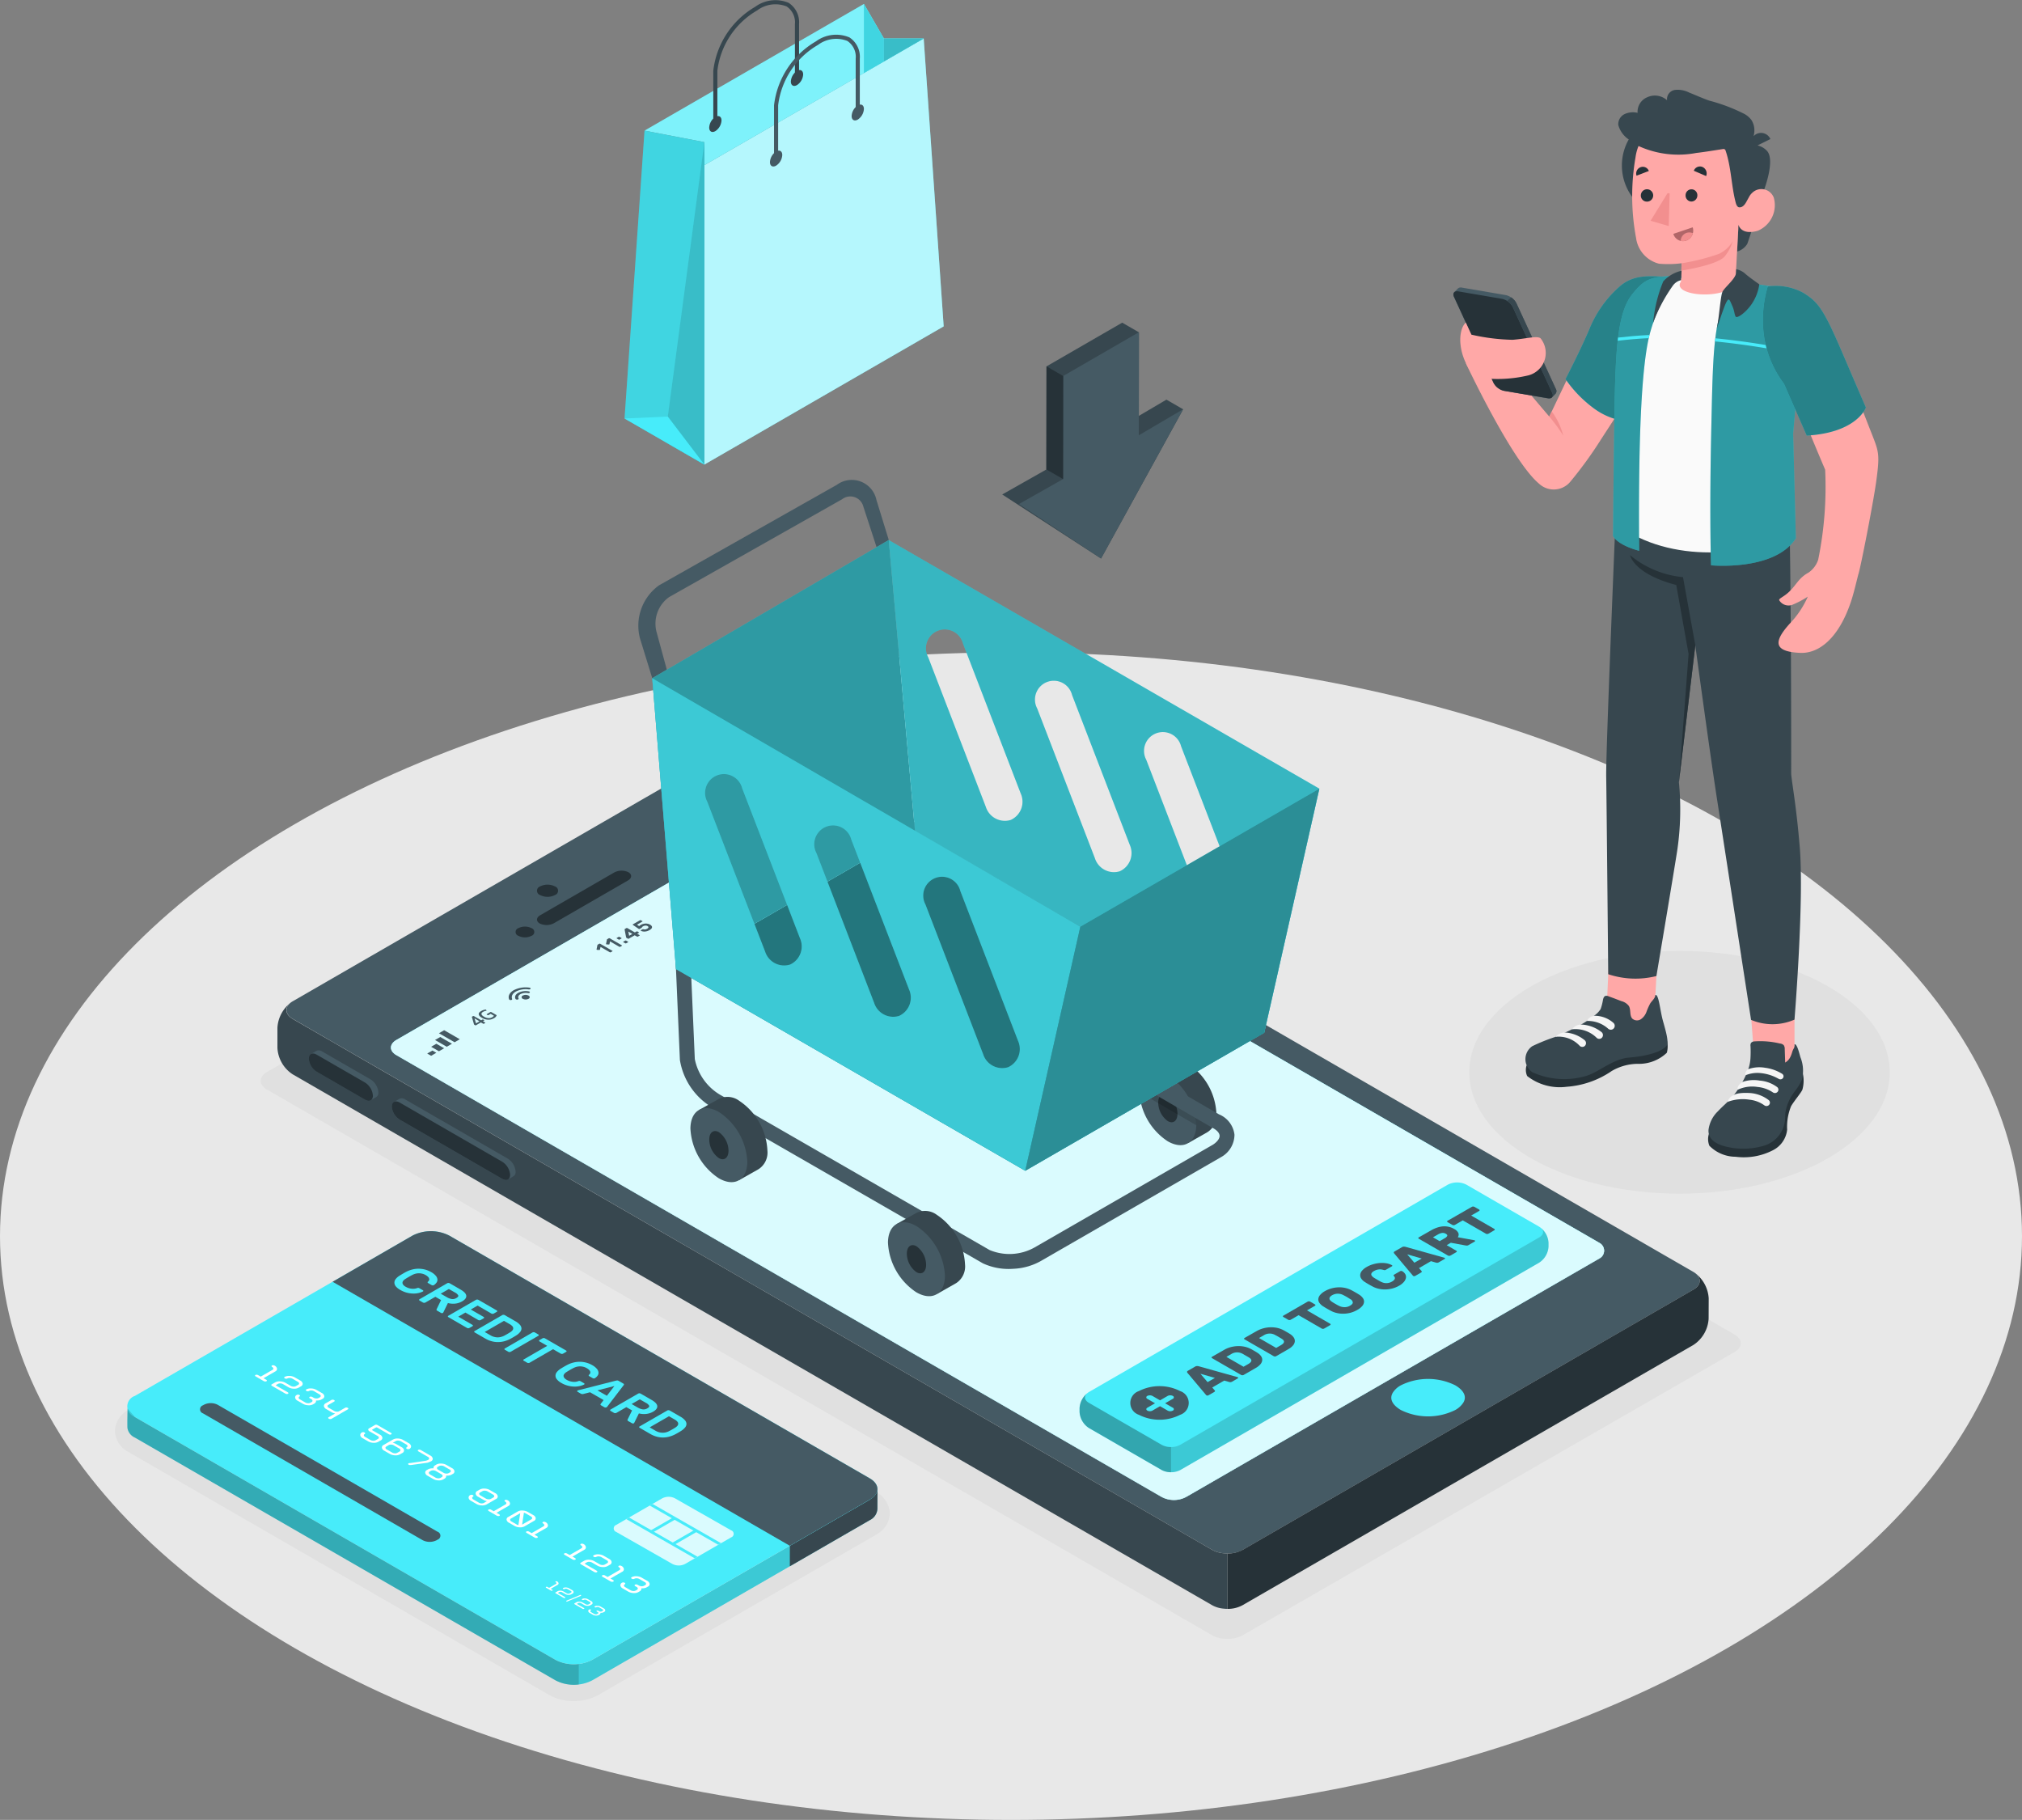 <svg xmlns="http://www.w3.org/2000/svg" xmlns:xlink="http://www.w3.org/1999/xlink" width="161.86" height="145.667" viewBox="0 0 161.86 145.667">
  <rect x="0" y="0" width="161.86" height="145.667" fill="#808080" stroke="none"/>
  <defs>
    <clipPath id="clip-path">
      <path id="Trazado_106731" data-name="Trazado 106731" d="M509.211,151.555l-3.682,2.125a1.1,1.1,0,0,1-1,0l-4.493-2.561a.3.3,0,0,1,0-.575l3.682-2.127a1.111,1.111,0,0,1,1,0c1.217.7,3.275,1.858,4.493,2.561A.3.3,0,0,1,509.211,151.555Z" transform="translate(-499.832 -148.298)" fill="#47ecfa"/>
    </clipPath>
  </defs>
  <g id="Grupo_59019" data-name="Grupo 59019" transform="translate(0)">
    <ellipse id="Floor" cx="80.93" cy="46.725" rx="80.93" ry="46.725" transform="translate(0 52.217)" fill="#e8e8e8"/>
    <path id="Shadow" d="M604.818,165.645a.532.532,0,0,0-.053-.088c-.015-.021-.029-.034-.046-.055a.458.458,0,0,0-.053-.063.4.4,0,0,0-.061-.057,1.438,1.438,0,0,0-.217-.156l-75.665-43.679a2.7,2.7,0,0,0-2.439,0l-39.37,22.667c-.053.034-.1.061-.145.093-.017.015-.036.025-.048.038a.964.964,0,0,0-.2.23.351.351,0,0,0-.036.061.36.36,0,0,0-.038.095.48.48,0,0,0-.019.074.507.507,0,0,0-.015.124.615.615,0,0,0,.008.084.8.8,0,0,0,.025.095.712.712,0,0,0,.038.093,1.059,1.059,0,0,0,.434.421L562.579,189.3a2.181,2.181,0,0,0,.725.246,2.967,2.967,0,0,0,.495.042,3.122,3.122,0,0,0,.489-.038.941.941,0,0,0,.16-.032,2.3,2.3,0,0,0,.44-.147,1.3,1.3,0,0,0,.13-.072l39.37-22.667C604.85,166.365,604.995,165.984,604.818,165.645Z" transform="translate(-465.545 -58.411)" fill="#e0e0e0"/>
    <ellipse id="Shadow-2" data-name="Shadow" cx="16.829" cy="9.716" rx="16.829" ry="9.716" transform="translate(117.615 76.111)" fill="#e0e0e0"/>
    <path id="Shadow-3" data-name="Shadow" d="M517.6,175.308a3.959,3.959,0,0,1-1.959-.484l-33.7-19.458-.034-.021a1.954,1.954,0,0,1-1.034-1.674,2,2,0,0,1,1.1-1.689l22.236-12.838a4.226,4.226,0,0,1,3.913,0L541.8,158.587a2,2,0,0,1,1.1,1.693,1.945,1.945,0,0,1-.979,1.634,1.157,1.157,0,0,1-.137.086l-16.825,9.708-5.4,3.117a3.966,3.966,0,0,1-1.957.482Z" transform="translate(-471.67 -39.153)" fill="#e0e0e0"/>
    <g id="Device" transform="translate(22.208 59.023)">
      <g id="Mobile">
        <g id="Grupo_58950" data-name="Grupo 58950" transform="translate(0.718)">
          <path id="Trazado_106607" data-name="Trazado 106607" d="M600.451,162.646a.482.482,0,0,0-.053-.088c-.015-.021-.03-.036-.046-.057a.468.468,0,0,0-.053-.063c-.017-.017-.04-.038-.061-.057a1.3,1.3,0,0,0-.217-.154l-73.6-42.5a2.7,2.7,0,0,0-2.439,0l-36.086,20.833a1.3,1.3,0,0,0-.143.093.308.308,0,0,0-.05.038.933.933,0,0,0-.2.23.277.277,0,0,0-.036.059.357.357,0,0,0-.038.095.483.483,0,0,0-.017.076.489.489,0,0,0-.015.122c0,.03,0,.057.006.084s.015.063.025.1a.893.893,0,0,0,.038.091,1.076,1.076,0,0,0,.434.423l73.6,42.5a2.23,2.23,0,0,0,.725.246,2.96,2.96,0,0,0,.495.042,3.116,3.116,0,0,0,.489-.038c.057-.008.11-.019.16-.032a2.165,2.165,0,0,0,.44-.15,1.291,1.291,0,0,0,.131-.07l36.086-20.833C600.483,163.365,600.628,162.986,600.451,162.646Zm-7.926-1.51-2.31,1.333-30.743,17.739a1.956,1.956,0,0,1-.249.122,2.078,2.078,0,0,1-1.582,0,2.128,2.128,0,0,1-.251-.122l-58.375-33.7-2.824-1.63a1.108,1.108,0,0,1-.265-.206c-.293-.322-.2-.731.265-1l33.039-19.074a2.1,2.1,0,0,1,1.285-.356,1.362,1.362,0,0,1,.314.084,1.266,1.266,0,0,1,.162.078l61.534,35.528A.7.7,0,0,1,592.526,161.136Z" transform="translate(-487.388 -119.441)" fill="#455a64"/>
        </g>
        <g id="Grupo_58951" data-name="Grupo 58951" transform="translate(0 21.216)">
          <path id="Trazado_106608" data-name="Trazado 106608" d="M488.125,129.514a2.734,2.734,0,0,0-1.078,2.022v1.611a2.69,2.69,0,0,0,1.22,2.117l73.6,42.491a2.286,2.286,0,0,0,.9.274c.107.013.217.019.326.021l0,0v-4.434l0,0a3.444,3.444,0,0,1-.493-.04,2.193,2.193,0,0,1-.729-.251l-73.6-42.493C487.647,130.47,487.6,129.9,488.125,129.514Z" transform="translate(-487.047 -129.514)" fill="#37474f"/>
        </g>
        <path id="Trazado_106609" data-name="Trazado 106609" d="M534.5,144.33a4.9,4.9,0,0,0-4.356,0,1.726,1.726,0,0,0-.651.6c-.392.676.325,1.188.651,1.377a4.9,4.9,0,0,0,4.356,0,1.809,1.809,0,0,0,.651-.6C535.545,145.031,534.827,144.52,534.5,144.33Z" transform="translate(-440.214 -92.472)" fill="#47ecfa"/>
        <g id="Grupo_58953" data-name="Grupo 58953" transform="translate(19.065 10.665)">
          <path id="Trazado_106610" data-name="Trazado 106610" d="M498.353,125.867a.364.364,0,0,0,0-.689,1.325,1.325,0,0,0-1.194,0,.364.364,0,0,0,0,.689A1.312,1.312,0,0,0,498.353,125.867Z" transform="translate(-495.199 -123.916)" fill="#263238"/>
          <g id="Grupo_58952" data-name="Grupo 58952">
            <path id="Trazado_106611" data-name="Trazado 106611" d="M497.376,127.367a.322.322,0,0,0,0-.611,1.169,1.169,0,0,0-1.057,0,.322.322,0,0,0,0,.611A1.169,1.169,0,0,0,497.376,127.367Z" transform="translate(-496.099 -122.153)" fill="#263238"/>
            <path id="Trazado_106612" data-name="Trazado 106612" d="M498.269,128.71l5.925-3.421c.324-.187.341-.482.036-.659a1.26,1.26,0,0,0-1.137.021l-5.925,3.421c-.326.187-.341.482-.038.659A1.264,1.264,0,0,0,498.269,128.71Z" transform="translate(-495.199 -124.504)" fill="#263238"/>
          </g>
        </g>
        <g id="Grupo_58954" data-name="Grupo 58954" transform="translate(76.044 42.894)">
          <path id="Trazado_106613" data-name="Trazado 106613" d="M560.619,139.806c.505.392.451.948-.16,1.3L524.37,161.941a2.467,2.467,0,0,1-1.219.289v4.434a2.441,2.441,0,0,0,1.217-.295l36.086-20.829a2.693,2.693,0,0,0,1.22-2.113l.006-1.618A2.741,2.741,0,0,0,560.619,139.806Z" transform="translate(-523.151 -139.806)" fill="#263238"/>
        </g>
        <g id="Grupo_58957" data-name="Grupo 58957" transform="translate(2.513 25.047)">
          <g id="Grupo_58955" data-name="Grupo 58955" transform="translate(6.645 3.838)">
            <path id="Trazado_106614" data-name="Trazado 106614" d="M500.673,137.983a1.355,1.355,0,0,1,.63,1.047.389.389,0,0,1-.175.369c-.076.042-.362.213-.44.257a.464.464,0,0,1-.455-.051l-8.206-4.739a1.348,1.348,0,0,1-.632-1.047.4.4,0,0,1,.16-.36c.078-.048.377-.221.455-.265a.469.469,0,0,1,.457.053Z" transform="translate(-491.395 -133.155)" fill="#455a64"/>
            <path id="Trazado_106615" data-name="Trazado 106615" d="M500.233,138.1l-8.206-4.737c-.35-.2-.632-.059-.632.318a1.348,1.348,0,0,0,.632,1.047l8.206,4.739c.348.2.63.057.63-.32A1.352,1.352,0,0,0,500.233,138.1Z" transform="translate(-491.395 -133.021)" fill="#263238"/>
          </g>
          <g id="Grupo_58956" data-name="Grupo 58956">
            <path id="Trazado_106616" data-name="Trazado 106616" d="M493.179,133.656a1.355,1.355,0,0,1,.63,1.049.39.39,0,0,1-.173.367c-.076.042-.364.215-.442.257a.458.458,0,0,1-.455-.051l-3.869-2.235a1.352,1.352,0,0,1-.63-1.047.4.4,0,0,1,.158-.36c.078-.048.377-.221.457-.265a.465.465,0,0,1,.455.053Z" transform="translate(-488.24 -131.333)" fill="#455a64"/>
            <path id="Trazado_106617" data-name="Trazado 106617" d="M492.739,133.778l-3.869-2.233c-.348-.2-.63-.059-.63.318a1.351,1.351,0,0,0,.63,1.047l3.869,2.235c.347.2.63.057.63-.32A1.355,1.355,0,0,0,492.739,133.778Z" transform="translate(-488.24 -131.199)" fill="#263238"/>
          </g>
        </g>
      </g>
      <g id="Window" transform="translate(9.089 4.768)">
        <path id="Trazado_106618" data-name="Trazado 106618" d="M588.129,158.615l-2.31,1.333-30.743,17.739a2.734,2.734,0,0,1-.249.122,2.078,2.078,0,0,1-1.582,0c-.084-.036-.168-.078-.25-.122l-58.375-33.7-2.824-1.628a1.112,1.112,0,0,1-.265-.208c-.293-.32-.2-.729.265-1l33.039-19.074a2.1,2.1,0,0,1,1.285-.356,1.362,1.362,0,0,1,.476.162l61.534,35.528A.7.7,0,0,1,588.129,158.615Z" transform="translate(-491.362 -121.705)" fill="#47ecfa"/>
        <path id="Trazado_106619" data-name="Trazado 106619" d="M588.129,158.615l-2.31,1.333-30.743,17.739a2.734,2.734,0,0,1-.249.122,2.078,2.078,0,0,1-1.582,0c-.084-.036-.168-.078-.25-.122l-58.375-33.7-2.824-1.628a1.112,1.112,0,0,1-.265-.208c-.293-.32-.2-.729.265-1l33.039-19.074a2.1,2.1,0,0,1,1.285-.356,1.362,1.362,0,0,1,.476.162l61.534,35.528A.7.7,0,0,1,588.129,158.615Z" transform="translate(-491.362 -121.705)" fill="#fff" opacity="0.8"/>
        <g id="Grupo_58970" data-name="Grupo 58970" transform="translate(2.902 2.14)">
          <g id="Grupo_58958" data-name="Grupo 58958" transform="translate(3.574 14.878)">
            <path id="Trazado_106620" data-name="Trazado 106620" d="M495.372,130.652a.121.121,0,0,1-.049-.017l-.162-.093-.39.225a.061.061,0,0,1-.067,0l-.059-.034-.027-.019-.011-.023-.166-.575a.049.049,0,0,1,0-.023l.021-.019.055-.032a.073.073,0,0,1,.048-.013.116.116,0,0,1,.051.015l.567.329.086-.051a.081.081,0,0,1,.046-.013.11.11,0,0,1,.051.017l.038.023c.017.008.025.017.027.025s-.006.017-.023.027l-.086.051.162.093c.017.011.025.019.027.027s-.009.017-.025.027l-.065.038A.085.085,0,0,1,495.372,130.652Zm-.322-.2-.4-.234.12.4Z" transform="translate(-494.438 -129.516)" fill="#455a64"/>
            <path id="Trazado_106621" data-name="Trazado 106621" d="M495.447,130.594a1.037,1.037,0,0,1-.489-.15c-.162-.093-.246-.187-.259-.282s.055-.181.194-.261a.875.875,0,0,1,.175-.08.73.73,0,0,1,.179-.036.042.042,0,0,1,.029,0l.011.013.036.061,0,.015-.021.006a.662.662,0,0,0-.255.084c-.093.053-.137.114-.129.179s.074.137.2.209a.81.81,0,0,0,.356.116.551.551,0,0,0,.305-.072.527.527,0,0,0,.086-.061.177.177,0,0,0,.051-.059l-.263-.152-.164.095a.1.1,0,0,1-.046.013.133.133,0,0,1-.048-.017l-.038-.021c-.017-.011-.027-.021-.027-.027s.008-.017.025-.027l.259-.15a.107.107,0,0,1,.055-.015.146.146,0,0,1,.057.021l.377.217.027.021,0,.019a.446.446,0,0,1-.227.227A.829.829,0,0,1,495.447,130.594Z" transform="translate(-494.149 -129.785)" fill="#455a64"/>
          </g>
          <g id="Grupo_58964" data-name="Grupo 58964" transform="translate(6.521 13.101)">
            <g id="Grupo_58959" data-name="Grupo 58959" transform="translate(1.037 0.598)">
              <path id="Trazado_106622" data-name="Trazado 106622" d="M496.877,129.28a.137.137,0,0,1,0,.261.5.5,0,0,1-.453,0,.137.137,0,0,1,0-.261A.491.491,0,0,1,496.877,129.28Z" transform="translate(-496.329 -129.225)" fill="#455a64"/>
            </g>
            <g id="Grupo_58961" data-name="Grupo 58961" transform="translate(0.512 0.295)">
              <g id="Grupo_58960" data-name="Grupo 58960">
                <path id="Trazado_106623" data-name="Trazado 106623" d="M496.329,129.224c-.23.131-.3.32-.213.487a.149.149,0,0,0,.137.051h0c.078,0,.128-.048.105-.091-.063-.118-.013-.251.147-.343a.932.932,0,0,1,.6-.086c.074.015.15-.015.158-.061h0c.008-.034-.03-.067-.089-.078A1.305,1.305,0,0,0,496.329,129.224Z" transform="translate(-496.08 -129.081)" fill="#455a64"/>
              </g>
            </g>
            <g id="Grupo_58963" data-name="Grupo 58963">
              <g id="Grupo_58962" data-name="Grupo 58962">
                <path id="Trazado_106624" data-name="Trazado 106624" d="M496.233,129.169c-.339.2-.461.472-.364.725a.139.139,0,0,0,.139.059h0c.074,0,.122-.046.105-.088-.08-.206.019-.432.3-.592a1.7,1.7,0,0,1,1.026-.171c.072.008.143-.019.152-.061h0c.008-.038-.036-.074-.1-.08A2.085,2.085,0,0,0,496.233,129.169Z" transform="translate(-495.837 -128.941)" fill="#455a64"/>
              </g>
            </g>
          </g>
          <g id="Grupo_58965" data-name="Grupo 58965" transform="translate(13.554 7.718)">
            <path id="Trazado_106625" data-name="Trazado 106625" d="M499.225,127.774a.059.059,0,0,1-.038-.013.024.024,0,0,1-.01-.025l.067-.335.008-.025a.041.041,0,0,1,.019-.019l.118-.07a.1.1,0,0,1,.08,0l.969.56a.029.029,0,0,1,.017.023c0,.011,0,.017-.017.023l-.12.072a.088.088,0,0,1-.042.008.081.081,0,0,1-.04-.008l-.741-.428-.046.219c0,.008-.008.015-.021.021a.118.118,0,0,1-.042.006Z" transform="translate(-499.176 -125.396)" fill="#455a64"/>
            <path id="Trazado_106626" data-name="Trazado 106626" d="M499.585,127.566a.059.059,0,0,1-.038-.013.024.024,0,0,1-.01-.025l.07-.335.006-.025a.047.047,0,0,1,.021-.019l.116-.07a.08.08,0,0,1,.04-.008.089.089,0,0,1,.042.008l.969.56a.027.027,0,0,1,.015.023.025.025,0,0,1-.015.023l-.122.072a.08.08,0,0,1-.04.008.075.075,0,0,1-.04-.008l-.741-.43-.046.219c0,.011-.01.017-.021.023a.141.141,0,0,1-.044.006Z" transform="translate(-498.777 -125.626)" fill="#455a64"/>
            <path id="Trazado_106627" data-name="Trazado 106627" d="M500.094,127.028a.089.089,0,0,1,.042-.011.08.08,0,0,1,.04.011l.147.084c.011.006.017.015.015.023a.027.027,0,0,1-.015.023l-.141.08a.074.074,0,0,1-.04.011.081.081,0,0,1-.04-.011l-.147-.084a.024.024,0,0,1,0-.046Zm.527.3a.06.06,0,0,1,.04-.011.08.08,0,0,1,.04.008l.147.086a.024.024,0,0,1,0,.046l-.139.08a.089.089,0,0,1-.042.011.081.081,0,0,1-.04-.011l-.147-.084a.035.035,0,0,1-.017-.023.031.031,0,0,1,.017-.023Z" transform="translate(-498.333 -125.686)" fill="#455a64"/>
            <path id="Trazado_106628" data-name="Trazado 106628" d="M501.31,127.368a.081.081,0,0,1-.08,0l-.181-.1-.466.267a.087.087,0,0,1-.04.011.089.089,0,0,1-.042-.011l-.105-.061a.057.057,0,0,1-.027-.027l-.011-.032-.114-.6a.048.048,0,0,1,.023-.057l.114-.067a.089.089,0,0,1,.042-.008.085.085,0,0,1,.04.008l.6.348.129-.076a.08.08,0,0,1,.04-.008.075.075,0,0,1,.04.008l.108.063c.01.006.017.013.017.023a.03.03,0,0,1-.017.023l-.129.074.181.105a.024.024,0,0,1,0,.046Zm-.449-.213-.322-.185.065.335Z" transform="translate(-497.995 -126.055)" fill="#455a64"/>
            <path id="Trazado_106629" data-name="Trazado 106629" d="M500.566,126.766c-.01-.006-.017-.013-.017-.023a.03.03,0,0,1,.017-.023l.565-.324a.081.081,0,0,1,.08,0l.107.061a.024.024,0,0,1,0,.046l-.421.244.175.12a.233.233,0,0,1,.061-.059l.061-.038a.8.8,0,0,1,.179-.078.851.851,0,0,1,.192-.034.73.73,0,0,1,.192.017.614.614,0,0,1,.179.067.408.408,0,0,1,.133.112.155.155,0,0,1,.027.114.2.2,0,0,1-.059.109.684.684,0,0,1-.133.1.925.925,0,0,1-.2.088.9.9,0,0,1-.19.034.7.7,0,0,1-.166-.013.514.514,0,0,1-.139-.048c-.015-.006-.019-.015-.019-.023s.006-.017.017-.023l.122-.072a.1.1,0,0,1,.036-.008.1.1,0,0,1,.044,0,.25.25,0,0,0,.084.017.493.493,0,0,0,.08-.006.3.3,0,0,0,.074-.023.558.558,0,0,0,.072-.036c.057-.032.086-.067.091-.105s-.021-.074-.076-.1a.288.288,0,0,0-.164-.036.416.416,0,0,0-.185.053.313.313,0,0,0-.063.044.162.162,0,0,0-.027.036l-.015.025a.051.051,0,0,1-.027.023l-.139.08a.075.075,0,0,1-.04.011.081.081,0,0,1-.04-.011Z" transform="translate(-497.657 -126.385)" fill="#455a64"/>
          </g>
          <g id="Grupo_58966" data-name="Grupo 58966" transform="translate(0 16.529)">
            <path id="Trazado_106630" data-name="Trazado 106630" d="M493.053,131.761l-.313-.18.417-.241.313.181Z" transform="translate(-492.741 -129.715)" fill="#455a64"/>
            <path id="Trazado_106631" data-name="Trazado 106631" d="M493.514,131.684l-.625-.361.417-.241.625.361Z" transform="translate(-492.576 -129.999)" fill="#455a64"/>
            <path id="Trazado_106632" data-name="Trazado 106632" d="M493.975,131.608l-.938-.542.417-.241.938.541Z" transform="translate(-492.412 -130.284)" fill="#455a64"/>
            <path id="Trazado_106633" data-name="Trazado 106633" d="M494.437,131.531l-1.25-.722.417-.241,1.251.722Z" transform="translate(-492.248 -130.568)" fill="#455a64"/>
          </g>
          <g id="Grupo_58969" data-name="Grupo 58969" transform="translate(28.586)">
            <path id="Trazado_106634" data-name="Trazado 106634" d="M508.177,122.723a.445.445,0,0,0-.244.036l-1.559.9c-.1.057-.076.164.059.242l.569.326a.651.651,0,0,0,.274.08.613.613,0,0,0,.124,0,.352.352,0,0,0,.12-.036l1.561-.9c.1-.059.074-.166-.061-.242l-.566-.329A.663.663,0,0,0,508.177,122.723Zm-.916,1.527a.271.271,0,0,1-.118-.04l-.567-.326c-.1-.057-.12-.143-.046-.185l1.559-.9a.2.2,0,0,1,.063-.021h.04a.29.29,0,0,1,.118.04l.569.326c.1.059.12.143.044.185l-1.559.9A.183.183,0,0,1,507.261,124.25Z" transform="translate(-506.313 -122.721)" fill="#455a64"/>
            <g id="Grupo_58967" data-name="Grupo 58967" transform="translate(0.39 0.183)">
              <path id="Trazado_106635" data-name="Trazado 106635" d="M506.719,123.131l.672.388-.244.141a.12.12,0,0,1-.084.008l-.5-.289c-.072-.042-.086-.105-.036-.137Z" transform="translate(-506.498 -122.45)" fill="#455a64"/>
              <path id="Trazado_106636" data-name="Trazado 106636" d="M506.658,123.189l.292-.169.672.388-.294.168Z" transform="translate(-506.321 -122.573)" fill="#455a64"/>
              <path id="Trazado_106637" data-name="Trazado 106637" d="M506.851,123.079l.291-.169.674.389-.293.168Z" transform="translate(-506.107 -122.696)" fill="#455a64"/>
              <path id="Trazado_106638" data-name="Trazado 106638" d="M507.381,122.815l.484.278c.089.053.07.126-.051.2l-.1.057-.672-.388.234-.135A.138.138,0,0,1,507.381,122.815Z" transform="translate(-505.894 -122.808)" fill="#455a64"/>
            </g>
            <g id="Grupo_58968" data-name="Grupo 58968" transform="translate(2.124 0.043)">
              <path id="Trazado_106639" data-name="Trazado 106639" d="M507.4,122.749a.41.41,0,0,1,.289.076l.105.061c.118.067.179.143.137.171l-.074.048-.535-.312Z" transform="translate(-507.321 -122.741)" fill="#455a64"/>
            </g>
          </g>
          <path id="Trazado_106640" data-name="Trazado 106640" d="M505.313,124.518l1.209-1.05.637.907-.836-.228Z" transform="translate(-478.832 -121.894)" fill="#455a64"/>
        </g>
      </g>
      <g id="Button" transform="translate(64.209 35.619)">
        <g id="Grupo_58971" data-name="Grupo 58971">
          <path id="Trazado_106641" data-name="Trazado 106641" d="M517.532,154.421v.3a1.65,1.65,0,0,0,.746,1.289l5.828,3.364a1.66,1.66,0,0,0,1.491,0l28.731-16.6a1.64,1.64,0,0,0,.746-1.289v-.3a1.644,1.644,0,0,0-.746-1.289l-5.828-3.364a1.642,1.642,0,0,0-1.489,0l-28.734,16.6A1.65,1.65,0,0,0,517.532,154.421Z" transform="translate(-517.532 -136.352)" fill="#47ecfa"/>
          <path id="Trazado_106642" data-name="Trazado 106642" d="M550.585,138.065c.31.238.274.577-.1.794l-28.736,16.6a1.511,1.511,0,0,1-.743.179v2.014a1.519,1.519,0,0,0,.746-.177l28.731-16.6a1.644,1.644,0,0,0,.746-1.289v-.3A1.673,1.673,0,0,0,550.585,138.065Z" transform="translate(-513.688 -134.458)" opacity="0.15"/>
          <path id="Trazado_106643" data-name="Trazado 106643" d="M518.164,144.356a1.651,1.651,0,0,0-.63,1.209l0,.3a1.642,1.642,0,0,0,.748,1.287l5.828,3.364a1.5,1.5,0,0,0,.743.177v-2.014a1.54,1.54,0,0,1-.743-.177l-5.832-3.364C517.907,144.925,517.869,144.592,518.164,144.356Z" transform="translate(-517.532 -127.498)" opacity="0.3"/>
        </g>
        <g id="Grupo_58973" data-name="Grupo 58973" transform="translate(4.069 1.929)">
          <g id="Grupo_58972" data-name="Grupo 58972" transform="translate(4.535)">
            <path id="Trazado_106644" data-name="Trazado 106644" d="M522.272,143.37a.3.3,0,0,1,.15-.04.484.484,0,0,1,.133.017l3.056.857a.259.259,0,0,1,.07.023.051.051,0,0,1,.032.044.053.053,0,0,1-.032.046l-.455.263a.272.272,0,0,1-.133.04.315.315,0,0,1-.1-.013l-.4-.114-.958.554.2.232a.077.077,0,0,1,.023.055c0,.025-.025.051-.074.078l-.455.261a.148.148,0,0,1-.078.019.16.16,0,0,1-.08-.019.155.155,0,0,1-.04-.038l-1.485-1.765a.133.133,0,0,1-.027-.078c0-.029.023-.057.072-.086Zm.992,1.247.584-.337-1.159-.331Z" transform="translate(-521.617 -130.562)" fill="#455a64"/>
            <path id="Trazado_106645" data-name="Trazado 106645" d="M523.547,142.878a2.231,2.231,0,0,1,.527-.221,2.472,2.472,0,0,1,.562-.084,2.3,2.3,0,0,1,.554.048,2.023,2.023,0,0,1,.5.179c.053.027.1.055.143.078l.12.069.12.07c.04.023.084.051.128.08a.982.982,0,0,1,.314.289.5.5,0,0,1,.088.316.577.577,0,0,1-.141.32,1.362,1.362,0,0,1-.375.3l-.975.562a.233.233,0,0,1-.194,0l-2.33-1.346a.059.059,0,0,1,0-.112Zm1.464.3a.889.889,0,0,0-.906.044l-.369.213,1.371.79.385-.221q.455-.265.059-.514c-.048-.03-.095-.059-.141-.084l-.128-.074-.128-.074C525.112,143.232,525.064,143.2,525.011,143.177Z" transform="translate(-520.584 -131.401)" fill="#455a64"/>
            <path id="Trazado_106646" data-name="Trazado 106646" d="M524.783,142.163a2.28,2.28,0,0,1,.529-.219,2.476,2.476,0,0,1,.562-.086,2.311,2.311,0,0,1,.554.048,1.949,1.949,0,0,1,.5.181c.053.027.1.053.143.078l.12.07.118.067c.042.025.084.051.131.08a1.054,1.054,0,0,1,.314.289.5.5,0,0,1,.088.316.576.576,0,0,1-.141.32,1.273,1.273,0,0,1-.377.3l-.973.562a.2.2,0,0,1-.1.023.194.194,0,0,1-.1-.023l-2.33-1.346a.059.059,0,0,1,0-.112Zm1.464.3a.884.884,0,0,0-.9.042l-.369.213,1.371.792.385-.223q.455-.262.057-.512c-.048-.032-.095-.059-.139-.084l-.128-.076-.128-.074C526.348,142.517,526.3,142.492,526.247,142.464Z" transform="translate(-519.214 -132.192)" fill="#455a64"/>
            <path id="Trazado_106647" data-name="Trazado 106647" d="M527.239,140.894a.2.2,0,0,1,.1-.023.189.189,0,0,1,.1.023l.383.221a.059.059,0,0,1,0,.112l-.634.367,1.849,1.068a.069.069,0,0,1,.04.057.067.067,0,0,1-.04.057l-.472.272a.179.179,0,0,1-.1.023.182.182,0,0,1-.1-.023l-1.849-1.068-.634.366a.2.2,0,0,1-.1.023.2.2,0,0,1-.1-.023l-.381-.221a.059.059,0,0,1,0-.112Z" transform="translate(-517.584 -133.282)" fill="#455a64"/>
            <path id="Trazado_106648" data-name="Trazado 106648" d="M526.989,141.857a1.036,1.036,0,0,1-.291-.27.47.47,0,0,1-.091-.307.587.587,0,0,1,.137-.32,1.371,1.371,0,0,1,.392-.316,2.2,2.2,0,0,1,.548-.225,2.349,2.349,0,0,1,.556-.08,2.2,2.2,0,0,1,.531.051,2.135,2.135,0,0,1,.47.169c.107.057.217.118.331.183s.217.128.31.187a.993.993,0,0,1,.293.272.485.485,0,0,1,.093.308.57.57,0,0,1-.139.32,1.342,1.342,0,0,1-.394.314,2.264,2.264,0,0,1-.546.23,2.324,2.324,0,0,1-.556.078,2.105,2.105,0,0,1-.531-.053,1.879,1.879,0,0,1-.47-.169c-.1-.055-.211-.114-.324-.179S527.088,141.92,526.989,141.857Zm2.207-.554-.137-.086c-.051-.032-.1-.065-.158-.1l-.164-.091-.148-.076a.929.929,0,0,0-.421-.1.867.867,0,0,0-.228.029.943.943,0,0,0-.227.093.538.538,0,0,0-.162.131.218.218,0,0,0-.051.133.2.2,0,0,0,.046.124.471.471,0,0,0,.128.118c.036.027.078.055.128.086s.1.061.16.093l.162.093c.055.029.105.057.154.078a.965.965,0,0,0,.423.1.847.847,0,0,0,.453-.124c.15-.086.221-.173.213-.259A.349.349,0,0,0,529.2,141.3Z" transform="translate(-516.098 -133.872)" fill="#455a64"/>
            <path id="Trazado_106649" data-name="Trazado 106649" d="M529.264,140.568c.03.019.07.046.124.078s.112.065.171.1.116.067.173.1.1.057.137.074a1.391,1.391,0,0,0,.192.074.787.787,0,0,0,.213.029.861.861,0,0,0,.23-.025.882.882,0,0,0,.24-.1.6.6,0,0,0,.173-.133.261.261,0,0,0,.059-.116.138.138,0,0,0-.015-.1.309.309,0,0,0-.053-.08.132.132,0,0,1-.04-.07c0-.017.019-.036.059-.061l.472-.272a.179.179,0,0,1,.16,0,.662.662,0,0,1,.255.251.442.442,0,0,1,.044.3.726.726,0,0,1-.166.314,1.366,1.366,0,0,1-.371.295,2.112,2.112,0,0,1-.541.223,2.445,2.445,0,0,1-.558.08,2.229,2.229,0,0,1-.535-.053,1.912,1.912,0,0,1-.463-.166c-.105-.055-.213-.114-.326-.179s-.219-.128-.316-.192a.92.92,0,0,1-.291-.268.485.485,0,0,1-.091-.308.593.593,0,0,1,.137-.324,1.357,1.357,0,0,1,.388-.312,2.151,2.151,0,0,1,.512-.215,2.626,2.626,0,0,1,.545-.1,2.215,2.215,0,0,1,.518.025,1.33,1.33,0,0,1,.436.15.05.05,0,0,1,.034.044.052.052,0,0,1-.034.046l-.472.274a.216.216,0,0,1-.105.034.484.484,0,0,1-.122-.025,1.212,1.212,0,0,0-.135-.029.722.722,0,0,0-.168-.008,1.046,1.046,0,0,0-.2.034.986.986,0,0,0-.232.1.5.5,0,0,0-.171.139.2.2,0,0,0-.046.131.207.207,0,0,0,.055.124A.654.654,0,0,0,529.264,140.568Z" transform="translate(-514.337 -134.892)" fill="#455a64"/>
            <path id="Trazado_106650" data-name="Trazado 106650" d="M530.132,138.832a.3.3,0,0,1,.15-.04.565.565,0,0,1,.131.017l3.058.857a.257.257,0,0,1,.069.023.048.048,0,0,1,0,.091l-.455.263a.277.277,0,0,1-.135.042.307.307,0,0,1-.1-.013l-.4-.116-.958.554.2.232a.07.07,0,0,1,.021.057c0,.023-.023.048-.072.076l-.455.263a.153.153,0,0,1-.078.019.156.156,0,0,1-.08-.019.181.181,0,0,1-.04-.04l-1.485-1.765a.119.119,0,0,1-.027-.076c0-.029.021-.059.07-.086Zm.99,1.249.586-.339-1.158-.331Z" transform="translate(-512.922 -135.582)" fill="#455a64"/>
            <path id="Trazado_106651" data-name="Trazado 106651" d="M531.428,138.34a2.585,2.585,0,0,1,.476-.217,1.982,1.982,0,0,1,.47-.1,1.6,1.6,0,0,1,.459.034,1.423,1.423,0,0,1,.436.171.74.74,0,0,1,.339.322.356.356,0,0,1-.046.341l1.306.238a.212.212,0,0,1,.051.015.056.056,0,0,1,.031.046.054.054,0,0,1-.031.046l-.491.282a.256.256,0,0,1-.135.042.866.866,0,0,1-.114-.011l-1.173-.215-.331.192.771.447a.059.059,0,0,1,0,.112l-.472.274a.2.2,0,0,1-.1.023.193.193,0,0,1-.1-.023l-2.33-1.346a.059.059,0,0,1,0-.112Zm.685.866.406-.236a.434.434,0,0,0,.194-.177c.028-.061-.008-.12-.109-.179a.483.483,0,0,0-.31-.063.922.922,0,0,0-.308.112l-.409.236Z" transform="translate(-511.889 -136.434)" fill="#455a64"/>
            <path id="Trazado_106652" data-name="Trazado 106652" d="M533.481,137.291a.214.214,0,0,1,.194,0l.383.219a.066.066,0,0,1,.04.057c0,.023-.015.04-.04.057l-.634.366,1.849,1.068a.059.059,0,0,1,0,.112l-.472.274a.2.2,0,0,1-.1.021.2.2,0,0,1-.1-.021l-1.849-1.068-.634.364a.182.182,0,0,1-.1.023.178.178,0,0,1-.1-.023l-.381-.219c-.027-.017-.04-.034-.04-.057a.064.064,0,0,1,.04-.057Z" transform="translate(-510.678 -137.268)" fill="#455a64"/>
          </g>
          <path id="Trazado_106653" data-name="Trazado 106653" d="M520.147,144.488a1,1,0,0,0,0,1.9,3.645,3.645,0,0,0,3.3,0,1,1,0,0,0,0-1.9A3.645,3.645,0,0,0,520.147,144.488Zm2.711.623-.613.354.613.354a.124.124,0,0,1,0,.234.446.446,0,0,1-.406,0l-.613-.354-.613.354a.442.442,0,0,1-.4,0c-.114-.065-.114-.171,0-.234l.611-.354-.611-.354a.124.124,0,0,1,0-.236.455.455,0,0,1,.4,0l.613.354.613-.354a.46.46,0,0,1,.406,0A.125.125,0,0,1,522.857,145.112Z" transform="translate(-519.464 -129.717)" fill="#455a64"/>
        </g>
      </g>
    </g>
    <g id="Cart" transform="translate(51.083 38.412)">
      <g id="Grupo_58978" data-name="Grupo 58978" transform="translate(2.685 26.058)">
        <g id="Grupo_58974" data-name="Grupo 58974" transform="translate(37.438 20.36)">
          <path id="Trazado_106654" data-name="Trazado 106654" d="M525.614,135.985a5.059,5.059,0,0,0-2.262-3.975,1.557,1.557,0,0,0-1.674-.128h0l-1.548.87,3.246,5.594,1.533-.87,0,0A1.588,1.588,0,0,0,525.614,135.985Z" transform="translate(-519.449 -131.694)" fill="#37474f"/>
          <path id="Trazado_106655" data-name="Trazado 106655" d="M522.1,132.445a5.048,5.048,0,0,1,2.262,3.975c-.008,1.46-1.036,2.043-2.3,1.306a5.051,5.051,0,0,1-2.26-3.974C519.814,132.291,520.842,131.707,522.1,132.445Z" transform="translate(-519.806 -131.216)" fill="#455a64"/>
          <path id="Trazado_106656" data-name="Trazado 106656" d="M520.522,133.67c0-.569.352-.83.777-.579a1.852,1.852,0,0,1,.765,1.483c0,.571-.352.83-.777.581A1.856,1.856,0,0,1,520.522,133.67Z" transform="translate(-519.014 -130.253)" fill="#263238"/>
          <path id="Trazado_106657" data-name="Trazado 106657" d="M524.362,136.165a4.217,4.217,0,0,0-.31-1.529l-3.93-2.281a1.943,1.943,0,0,0-.316,1.142c0,.017,0,.036,0,.055l4.552,2.643Z" transform="translate(-519.806 -130.962)" opacity="0.15"/>
        </g>
        <g id="Grupo_58975" data-name="Grupo 58975">
          <path id="Trazado_106658" data-name="Trazado 106658" d="M529.366,159.112a4.9,4.9,0,0,1-2.418-.434l-21.421-12.338a5.424,5.424,0,0,1-2.839-3.947l-.657-15.26,1.192-.067.659,15.26a4.294,4.294,0,0,0,2.18,2.945l21.42,12.34a4.111,4.111,0,0,0,3.6-.209l14.284-8.229c.341-.225.539-.493.525-.718s-.228-.455-.588-.636L522.367,134.5a5.417,5.417,0,0,1-2.831-3.947l-.32-8.463,1.194-.067.32,8.463a4.294,4.294,0,0,0,2.172,2.947l22.933,13.314a2.013,2.013,0,0,1,1.247,1.634,2.062,2.062,0,0,1-1.061,1.786L531.735,158.4A4.919,4.919,0,0,1,529.366,159.112Z" transform="translate(-502.031 -122.027)" fill="#455a64"/>
        </g>
        <g id="Grupo_58976" data-name="Grupo 58976" transform="translate(17.317 32.449)">
          <path id="Trazado_106659" data-name="Trazado 106659" d="M516.061,141.725a5.06,5.06,0,0,0-2.262-3.977,1.566,1.566,0,0,0-1.674-.128h0l-1.548.87,3.246,5.594,1.533-.87,0,0A1.591,1.591,0,0,0,516.061,141.725Z" transform="translate(-509.896 -137.433)" fill="#37474f"/>
          <path id="Trazado_106660" data-name="Trazado 106660" d="M512.549,138.185a5.06,5.06,0,0,1,2.262,3.975c-.011,1.457-1.038,2.043-2.3,1.306a5.06,5.06,0,0,1-2.262-3.977C510.264,138.031,511.292,137.447,512.549,138.185Z" transform="translate(-510.253 -136.955)" fill="#455a64"/>
          <path id="Trazado_106661" data-name="Trazado 106661" d="M510.969,139.411c0-.571.352-.83.777-.581a1.856,1.856,0,0,1,.764,1.485c0,.569-.352.83-.777.579A1.852,1.852,0,0,1,510.969,139.411Z" transform="translate(-509.461 -135.993)" fill="#263238"/>
        </g>
        <g id="Grupo_58977" data-name="Grupo 58977" transform="translate(1.502 23.321)">
          <path id="Trazado_106662" data-name="Trazado 106662" d="M508.546,137.4a5.058,5.058,0,0,0-2.254-3.981,1.563,1.563,0,0,0-1.675-.131h0l-1.55.868,3.235,5.6,1.535-.866,0,0A1.584,1.584,0,0,0,508.546,137.4Z" transform="translate(-502.385 -133.099)" fill="#37474f"/>
          <path id="Trazado_106663" data-name="Trazado 106663" d="M505.042,133.85a5.051,5.051,0,0,1,2.254,3.981c-.011,1.458-1.04,2.041-2.3,1.3a5.06,5.06,0,0,1-2.254-3.981C502.757,133.694,503.785,133.111,505.042,133.85Z" transform="translate(-502.744 -132.623)" fill="#455a64"/>
          <path id="Trazado_106664" data-name="Trazado 106664" d="M503.459,135.075c0-.571.354-.83.779-.579a1.854,1.854,0,0,1,.762,1.485c-.006.571-.354.83-.779.579A1.857,1.857,0,0,1,503.459,135.075Z" transform="translate(-501.953 -131.66)" fill="#263238"/>
        </g>
      </g>
      <g id="Grupo_58979" data-name="Grupo 58979">
        <path id="Trazado_106665" data-name="Trazado 106665" d="M500.9,122.328a3.977,3.977,0,0,1,1.527-4.234l14.24-8.048a2.015,2.015,0,0,1,3.166,1.22l.988,3.206-.977.569-1.057-3.237a1.076,1.076,0,0,0-1.706-.6l-13.865,7.842a2.617,2.617,0,0,0-1,2.732l.838,3.075-1.167.678Z" transform="translate(-500.756 -109.655)" fill="#455a64"/>
      </g>
      <g id="Grupo_58987" data-name="Grupo 58987" transform="translate(1.128 4.815)">
        <g id="Grupo_58980" data-name="Grupo 58980" transform="translate(1.901 23.298)">
          <path id="Trazado_106666" data-name="Trazado 106666" d="M521.323,123l-19.129,11.044,27.957,16.141,19.128-11.047Z" transform="translate(-502.194 -123.003)" fill="#47ecfa"/>
          <path id="Trazado_106667" data-name="Trazado 106667" d="M521.323,123l-19.129,11.044,27.957,16.141,19.128-11.047Z" transform="translate(-502.194 -123.003)" opacity="0.5"/>
        </g>
        <g id="Grupo_58981" data-name="Grupo 58981" transform="translate(0.001)">
          <path id="Trazado_106668" data-name="Trazado 106668" d="M501.292,123l18.932-11.061,2.1,23.3-19.128,11.044Z" transform="translate(-501.292 -111.942)" fill="#47ecfa"/>
          <path id="Trazado_106669" data-name="Trazado 106669" d="M501.292,123l18.932-11.061,2.1,23.3-19.128,11.044Z" transform="translate(-501.292 -111.942)" opacity="0.35"/>
        </g>
        <g id="Grupo_58982" data-name="Grupo 58982" transform="translate(18.933 0.001)">
          <path id="Trazado_106670" data-name="Trazado 106670" d="M510.281,111.942l2.1,23.3,27.956,16.136,4.415-19.538Zm9.773,22.4a1.6,1.6,0,0,1-2-1.038l-4.619-11.991a1.508,1.508,0,1,1,2.793-1.076l4.619,11.991A1.6,1.6,0,0,1,520.054,134.34Zm8.73,4.107a1.6,1.6,0,0,1-2-1.038l-4.621-11.991a1.508,1.508,0,1,1,2.793-1.076l4.619,11.991A1.6,1.6,0,0,1,528.784,138.447Zm8.728,4.107a1.6,1.6,0,0,1-2-1.038l-4.619-11.991a1.507,1.507,0,1,1,2.791-1.076l4.621,11.991A1.6,1.6,0,0,1,537.513,142.554Z" transform="translate(-510.281 -111.942)" fill="#47ecfa"/>
          <path id="Trazado_106671" data-name="Trazado 106671" d="M510.281,111.942l2.1,23.3,27.956,16.136,4.415-19.538Zm9.773,22.4a1.6,1.6,0,0,1-2-1.038l-4.619-11.991a1.508,1.508,0,1,1,2.793-1.076l4.619,11.991A1.6,1.6,0,0,1,520.054,134.34Zm8.73,4.107a1.6,1.6,0,0,1-2-1.038l-4.621-11.991a1.508,1.508,0,1,1,2.793-1.076l4.619,11.991A1.6,1.6,0,0,1,528.784,138.447Zm8.728,4.107a1.6,1.6,0,0,1-2-1.038l-4.619-11.991a1.507,1.507,0,1,1,2.791-1.076l4.621,11.991A1.6,1.6,0,0,1,537.513,142.554Z" transform="translate(-510.281 -111.942)" opacity="0.23"/>
        </g>
        <g id="Grupo_58986" data-name="Grupo 58986" transform="translate(0 11.061)">
          <g id="Grupo_58983" data-name="Grupo 58983">
            <path id="Trazado_106672" data-name="Trazado 106672" d="M501.292,117.193l1.9,23.28,27.958,16.142,4.413-19.54Zm11.037,22.916a1.6,1.6,0,0,1-2-1.036L505.7,127.082a1.508,1.508,0,1,1,2.793-1.076L513.117,138A1.6,1.6,0,0,1,512.329,140.109Zm8.728,4.107a1.6,1.6,0,0,1-2-1.036l-4.619-11.991a1.507,1.507,0,1,1,2.791-1.076l4.621,11.991A1.6,1.6,0,0,1,521.057,144.216Zm8.73,4.107a1.6,1.6,0,0,1-2.005-1.038L523.163,135.3a1.508,1.508,0,1,1,2.793-1.076l4.619,11.991A1.6,1.6,0,0,1,529.787,148.323Z" transform="translate(-501.292 -117.193)" fill="#47ecfa"/>
          </g>
          <g id="Grupo_58984" data-name="Grupo 58984" opacity="0.15">
            <path id="Trazado_106673" data-name="Trazado 106673" d="M501.292,117.193l1.9,23.28,27.958,16.142,4.413-19.54Zm11.037,22.916a1.6,1.6,0,0,1-2-1.036L505.7,127.082a1.508,1.508,0,1,1,2.793-1.076L513.117,138A1.6,1.6,0,0,1,512.329,140.109Zm8.728,4.107a1.6,1.6,0,0,1-2-1.036l-4.619-11.991a1.507,1.507,0,1,1,2.791-1.076l4.621,11.991A1.6,1.6,0,0,1,521.057,144.216Zm8.73,4.107a1.6,1.6,0,0,1-2.005-1.038L523.163,135.3a1.508,1.508,0,1,1,2.793-1.076l4.619,11.991A1.6,1.6,0,0,1,529.787,148.323Z" transform="translate(-501.292 -117.193)"/>
          </g>
          <g id="Grupo_58985" data-name="Grupo 58985" transform="translate(29.858 8.839)">
            <path id="Trazado_106674" data-name="Trazado 106674" d="M519.882,132.433,539.01,121.39,534.6,140.928l-19.128,11.044Z" transform="translate(-515.468 -121.39)" fill="#47ecfa"/>
            <path id="Trazado_106675" data-name="Trazado 106675" d="M519.882,132.433,539.01,121.39,534.6,140.928l-19.128,11.044Z" transform="translate(-515.468 -121.39)" opacity="0.4"/>
          </g>
        </g>
      </g>
    </g>
    <g id="Arrow" transform="translate(80.226 25.822)">
      <path id="Trazado_106676" data-name="Trazado 106676" d="M527.739,109.844l-2.209,1.3.007-6.689-1.338-.773-6.061,3.5-.01,8.252-3.535,2,7.912,5.128,6.572-11.945Z" transform="translate(-514.593 -103.678)" fill="#37474f"/>
      <path id="Trazado_106677" data-name="Trazado 106677" d="M518.773,107.544l-.01,8.252-3.535,2,6.574,4.355,6.572-11.945-3.55,2.086.01-8.252Z" transform="translate(-513.89 -103.272)" fill="#455a64"/>
      <path id="Trazado_106678" data-name="Trazado 106678" d="M516.281,105.34l1.338.773-.01,8.252-1.338-.773Z" transform="translate(-512.736 -101.84)" fill="#263238"/>
    </g>
    <g id="Bag" transform="translate(49.998)">
      <path id="Trazado_106679" data-name="Trazado 106679" d="M503.273,126.984l19.157-11.06-1.6-23.042L503.273,103.02Z" transform="translate(-496.887 -89.8)" fill="#47ecfa"/>
      <path id="Trazado_106680" data-name="Trazado 106680" d="M503.273,126.984l19.157-11.06-1.6-23.042L503.273,103.02Z" transform="translate(-496.887 -89.8)" fill="#fff" opacity="0.6"/>
      <path id="Trazado_106681" data-name="Trazado 106681" d="M505.788,104.472v-1.843L501,101.707,518.56,91.569l1.6,2.765h3.193Z" transform="translate(-499.403 -91.252)" fill="#47ecfa"/>
      <path id="Trazado_106682" data-name="Trazado 106682" d="M505.788,104.472v-1.843L501,101.707,518.56,91.569l1.6,2.765h3.193Z" transform="translate(-499.403 -91.252)" fill="#fff" opacity="0.3"/>
      <path id="Trazado_106683" data-name="Trazado 106683" d="M509.336,91.569V97.1l1.6-.922V94.334Z" transform="translate(-490.18 -91.252)" fill="#47ecfa"/>
      <path id="Trazado_106684" data-name="Trazado 106684" d="M509.336,91.569V97.1l1.6-.922V94.334Z" transform="translate(-490.18 -91.252)" opacity="0.1"/>
      <path id="Trazado_106685" data-name="Trazado 106685" d="M513.287,92.881h-3.193v1.843Z" transform="translate(-489.341 -89.8)" fill="#47ecfa"/>
      <path id="Trazado_106686" data-name="Trazado 106686" d="M513.287,92.881h-3.193v1.843Z" transform="translate(-489.341 -89.8)" opacity="0.2"/>
      <path id="Trazado_106687" data-name="Trazado 106687" d="M501.837,96.382l-1.6,23.042,6.386,3.687V97.3Z" transform="translate(-500.241 -85.927)" fill="#47ecfa"/>
      <path id="Trazado_106688" data-name="Trazado 106688" d="M501.837,96.382l-1.6,23.042,6.386,3.687V97.3Z" transform="translate(-500.241 -85.927)" opacity="0.1"/>
      <path id="Trazado_106689" data-name="Trazado 106689" d="M504.95,96.82l-3.193,23.964,3.193,1.844Z" transform="translate(-498.564 -85.443)" fill="#47ecfa"/>
      <path id="Trazado_106690" data-name="Trazado 106690" d="M504.95,96.82l-3.193,23.964,3.193,1.844Z" transform="translate(-498.564 -85.443)" opacity="0.2"/>
      <path id="Trazado_106691" data-name="Trazado 106691" d="M506.627,111.09l-2.927-3.842-3.459.155Z" transform="translate(-500.241 -73.906)" fill="#47ecfa"/>
      <g id="Grupo_58989" data-name="Grupo 58989" transform="translate(6.774)">
        <path id="Trazado_106692" data-name="Trazado 106692" d="M503.457,96.749c0,.314.219.44.491.284a1.092,1.092,0,0,0,.493-.853c0-.314-.221-.44-.493-.282A1.082,1.082,0,0,0,503.457,96.749Z" transform="translate(-503.457 -86.538)" fill="#37474f"/>
        <path id="Trazado_106693" data-name="Trazado 106693" d="M506.56,95c0,.314.221.442.493.284a1.088,1.088,0,0,0,.491-.851c0-.314-.221-.44-.491-.284A1.091,1.091,0,0,0,506.56,95Z" transform="translate(-500.024 -88.475)" fill="#37474f"/>
        <g id="Grupo_58988" data-name="Grupo 58988" transform="translate(0.326)">
          <path id="Trazado_106694" data-name="Trazado 106694" d="M503.776,101.273a.165.165,0,0,1-.164-.166V97.081a6.832,6.832,0,0,1,3.351-5.116,2.737,2.737,0,0,1,2.681-.32,1.855,1.855,0,0,1,.834,1.706V97.42a.165.165,0,0,1-.331,0V93.351a1.524,1.524,0,0,0-.668-1.42,2.433,2.433,0,0,0-2.353.32,6.467,6.467,0,0,0-3.187,4.83v4.025A.165.165,0,0,1,503.776,101.273Z" transform="translate(-503.612 -91.418)" fill="#37474f"/>
        </g>
      </g>
      <g id="Grupo_58991" data-name="Grupo 58991" transform="translate(11.637 2.765)">
        <path id="Trazado_106695" data-name="Trazado 106695" d="M505.766,98.062c0,.312.221.44.493.282a1.082,1.082,0,0,0,.491-.851c0-.314-.219-.44-.491-.284A1.091,1.091,0,0,0,505.766,98.062Z" transform="translate(-505.766 -87.851)" fill="#455a64"/>
        <path id="Trazado_106696" data-name="Trazado 106696" d="M508.87,96.31c0,.314.219.44.491.284a1.089,1.089,0,0,0,.491-.851c0-.314-.219-.44-.491-.284A1.082,1.082,0,0,0,508.87,96.31Z" transform="translate(-502.332 -89.787)" fill="#455a64"/>
        <g id="Grupo_58990" data-name="Grupo 58990" transform="translate(0.326)">
          <path id="Trazado_106697" data-name="Trazado 106697" d="M506.087,102.584a.166.166,0,0,1-.166-.164V98.393a6.829,6.829,0,0,1,3.351-5.114,2.736,2.736,0,0,1,2.683-.32,1.852,1.852,0,0,1,.832,1.7v4.071a.164.164,0,0,1-.329,0V94.663a1.521,1.521,0,0,0-.67-1.42,2.434,2.434,0,0,0-2.351.32,6.474,6.474,0,0,0-3.187,4.83v4.027A.165.165,0,0,1,506.087,102.584Z" transform="translate(-505.921 -92.731)" fill="#455a64"/>
        </g>
      </g>
    </g>
    <g id="Card" transform="translate(10.192 98.545)">
      <path id="Trazado_106698" data-name="Trazado 106698" d="M518.547,166.7l22.236-12.835a1.056,1.056,0,0,0,.6-.92c0-.341.006-1.578.006-1.578s-.6.851-.6.857l-16.844,9.718-5.4,3.117a3.231,3.231,0,0,1-2.928,0l-33.668-19.438c-.011-.006-.573-.666-.583-.672s-.032,1.163-.015,1.55a1.017,1.017,0,0,0,.6.767L515.622,166.7A3.213,3.213,0,0,0,518.547,166.7Z" transform="translate(-481.34 -130.745)" fill="#47ecfa"/>
      <path id="Trazado_106699" data-name="Trazado 106699" d="M518.547,166.7l22.236-12.835a1.056,1.056,0,0,0,.6-.92c0-.341.006-1.578.006-1.578s-.6.851-.6.857l-16.844,9.718-5.4,3.117a3.231,3.231,0,0,1-2.928,0l-33.668-19.438c-.011-.006-.573-.666-.583-.672s-.032,1.163-.015,1.55a1.017,1.017,0,0,0,.6.767L515.622,166.7A3.213,3.213,0,0,0,518.547,166.7Z" transform="translate(-481.34 -130.745)" opacity="0.15"/>
      <path id="Trazado_106700" data-name="Trazado 106700" d="M506.521,152.553h0v1.641l6.409-3.7a1.056,1.056,0,0,0,.6-.92c0-.341.006-1.578.006-1.578s-.6.851-.6.857Z" transform="translate(-453.487 -127.373)" fill="#37474f"/>
      <path id="Trazado_106701" data-name="Trazado 106701" d="M540.787,159.686a.163.163,0,0,0,.032-.025c.773-.459.758-1.2-.034-1.666l-33.677-19.441a3.244,3.244,0,0,0-2.928,0L481.947,151.39a.886.886,0,0,0-.03,1.67l.032.021,33.668,19.439a3.231,3.231,0,0,0,2.928,0l5.4-3.117Z" transform="translate(-481.342 -138.205)" fill="#47ecfa"/>
      <path id="Trazado_106702" data-name="Trazado 106702" d="M525.744,163.385l6.411-3.7a.164.164,0,0,0,.032-.025c.773-.459.76-1.2-.034-1.666l-33.677-19.441a3.244,3.244,0,0,0-2.928,0l-6.405,3.7Z" transform="translate(-472.711 -138.205)" fill="#455a64"/>
      <path id="Trazado_106703" data-name="Trazado 106703" d="M481.363,144.949s-.032,1.163-.015,1.55a1.017,1.017,0,0,0,.6.767L515.622,166.7a3.141,3.141,0,0,0,1.853.331v-1.645a3.151,3.151,0,0,1-1.86-.329l-33.668-19.438C481.936,145.615,481.374,144.955,481.363,144.949Z" transform="translate(-481.34 -130.745)" opacity="0.15"/>
      <g id="Grupo_58992" data-name="Grupo 58992" transform="translate(10.22 10.73)">
        <path id="Trazado_106704" data-name="Trazado 106704" d="M486.9,144.572l-.651-.377a.09.09,0,0,1-.051-.059.057.057,0,0,1,.034-.057.182.182,0,0,1,.1-.019.212.212,0,0,1,.105.027l.217.124.939-.541a.113.113,0,0,0,.07-.112.172.172,0,0,0-.095-.12l0,0a.093.093,0,0,1-.051-.061.058.058,0,0,1,.036-.055.174.174,0,0,1,.1-.021.235.235,0,0,1,.105.027l0,0,0,0a.348.348,0,0,1,.2.242.226.226,0,0,1-.139.225l-.939.543.217.124c.029.019.046.038.048.061a.056.056,0,0,1-.036.057.174.174,0,0,1-.1.019A.227.227,0,0,1,486.9,144.572Z" transform="translate(-486.194 -143.3)" fill="#fff"/>
        <path id="Trazado_106705" data-name="Trazado 106705" d="M488.186,144.612l-.434-.251a.479.479,0,0,0-.209-.057.358.358,0,0,0-.2.042l-.139.08a.034.034,0,0,0-.019.029.047.047,0,0,0,.025.029l.923.533a.088.088,0,0,1,.051.061.059.059,0,0,1-.036.057.178.178,0,0,1-.1.019.236.236,0,0,1-.1-.029l-1.087-.626a.089.089,0,0,1-.048-.061.06.06,0,0,1,.036-.057l.28-.162a.733.733,0,0,1,.394-.08.89.89,0,0,1,.417.114l.434.251a.464.464,0,0,0,.209.057.342.342,0,0,0,.2-.04l.187-.107a.111.111,0,0,0,.07-.114.178.178,0,0,0-.1-.122l-.434-.251a.463.463,0,0,0-.208-.057.356.356,0,0,0-.2.042.174.174,0,0,1-.1.019.228.228,0,0,1-.1-.027c-.032-.019-.048-.038-.051-.061a.054.054,0,0,1,.034-.057.734.734,0,0,1,.394-.08.891.891,0,0,1,.417.114l.434.251a.342.342,0,0,1,.2.242.226.226,0,0,1-.139.225l-.187.11a.729.729,0,0,1-.394.08A.891.891,0,0,1,488.186,144.612Z" transform="translate(-485.509 -142.851)" fill="#fff"/>
        <path id="Trazado_106706" data-name="Trazado 106706" d="M489.256,145.394l-.095.053a.685.685,0,0,1-.392.08.915.915,0,0,1-.417-.112l-.434-.251a.339.339,0,0,1-.2-.242.221.221,0,0,1,.137-.225.2.2,0,0,1,.1-.021.234.234,0,0,1,.1.027c.029.019.046.038.048.061a.052.052,0,0,1-.034.057.118.118,0,0,0-.07.114.173.173,0,0,0,.1.12l.434.251a.452.452,0,0,0,.209.057.348.348,0,0,0,.2-.04l.095-.055a.11.11,0,0,0,.07-.112.174.174,0,0,0-.1-.122l-.107-.061c-.032-.019-.048-.038-.051-.061a.057.057,0,0,1,.034-.057.182.182,0,0,1,.1-.019.217.217,0,0,1,.105.027l.107.063a.479.479,0,0,0,.208.057.378.378,0,0,0,.2-.04l.093-.055a.11.11,0,0,0,.069-.114.171.171,0,0,0-.1-.12l-.434-.251a.463.463,0,0,0-.208-.057.375.375,0,0,0-.2.04.177.177,0,0,1-.1.021.227.227,0,0,1-.1-.03.088.088,0,0,1-.051-.059.059.059,0,0,1,.036-.057.71.71,0,0,1,.394-.08.89.89,0,0,1,.417.114l.434.249a.344.344,0,0,1,.2.242.226.226,0,0,1-.139.225l-.093.055a.581.581,0,0,1-.2.067.96.96,0,0,1-.234.011.189.189,0,0,1-.019.135A.288.288,0,0,1,489.256,145.394Z" transform="translate(-484.504 -142.324)" fill="#fff"/>
        <path id="Trazado_106707" data-name="Trazado 106707" d="M489.311,146.159a.213.213,0,0,1-.105-.03.08.08,0,0,1-.048-.059.056.056,0,0,1,.036-.057l.52-.3a.836.836,0,0,1-.267-.095l-.434-.251a.349.349,0,0,1-.2-.24.229.229,0,0,1,.139-.227l.47-.272a.175.175,0,0,1,.1-.019.211.211,0,0,1,.105.027.084.084,0,0,1,.048.061.054.054,0,0,1-.034.057l-.47.272a.113.113,0,0,0-.069.112.173.173,0,0,0,.1.12l.434.251a.416.416,0,0,0,.209.057.335.335,0,0,0,.2-.04l.47-.27a.174.174,0,0,1,.1-.021.235.235,0,0,1,.105.027c.029.019.046.038.048.061a.054.054,0,0,1-.034.057l-1.314.76A.178.178,0,0,1,489.311,146.159Z" transform="translate(-483.297 -141.852)" fill="#fff"/>
        <path id="Trazado_106708" data-name="Trazado 106708" d="M491.162,145.95a.034.034,0,0,0-.019.029.047.047,0,0,0,.025.029l.6.345a.341.341,0,0,1,.2.24.226.226,0,0,1-.139.225l-.187.11a.733.733,0,0,1-.394.08.89.89,0,0,1-.417-.114l-.434-.251a.34.34,0,0,1-.2-.24.223.223,0,0,1,.139-.227.194.194,0,0,1,.1-.021.236.236,0,0,1,.105.029.084.084,0,0,1,.048.061c0,.021-.008.04-.034.057a.11.11,0,0,0-.07.112.164.164,0,0,0,.1.12l.434.253a.451.451,0,0,0,.208.055.342.342,0,0,0,.2-.04l.188-.107a.113.113,0,0,0,.07-.114.168.168,0,0,0-.1-.12l-.651-.375a.18.18,0,0,1-.1-.122.116.116,0,0,1,.07-.112l.47-.272a.182.182,0,0,1,.1-.021.211.211,0,0,1,.1.029l1.085.626a.089.089,0,0,1,.051.061.056.056,0,0,1-.034.055.165.165,0,0,1-.1.021.227.227,0,0,1-.1-.03l-.923-.533a.1.1,0,0,0-.053-.013.082.082,0,0,0-.051.011Z" transform="translate(-481.77 -140.8)" fill="#fff"/>
        <path id="Trazado_106709" data-name="Trazado 106709" d="M492.154,146.524l.434.251a.341.341,0,0,1,.2.242.225.225,0,0,1-.137.227l-.187.107a.715.715,0,0,1-.394.08.907.907,0,0,1-.419-.114l-.434-.251a.339.339,0,0,1-.2-.242.22.22,0,0,1,.139-.225l.75-.434a.714.714,0,0,1,.394-.08.89.89,0,0,1,.417.114l.434.251a.343.343,0,0,1,.2.24.224.224,0,0,1-.139.227.161.161,0,0,1-.1.019.2.2,0,0,1-.1-.027.1.1,0,0,1-.051-.059.064.064,0,0,1,.036-.059.11.11,0,0,0,.07-.112.174.174,0,0,0-.1-.122l-.434-.251a.479.479,0,0,0-.208-.057.366.366,0,0,0-.2.04l-.24.139A.837.837,0,0,1,492.154,146.524Zm-.779.2c-.053.032-.076.067-.07.114a.165.165,0,0,0,.1.12l.434.251a.462.462,0,0,0,.211.059.347.347,0,0,0,.2-.042l.19-.107A.116.116,0,0,0,492.5,147a.175.175,0,0,0-.1-.12l-.434-.251a.416.416,0,0,0-.208-.057.351.351,0,0,0-.2.04Z" transform="translate(-480.858 -140.219)" fill="#fff"/>
        <path id="Trazado_106710" data-name="Trazado 106710" d="M493.557,147.551l-1.287.179-.017,0-.021,0-.025,0-.029,0h-.027l-.03,0-.027-.006-.025-.011a.109.109,0,0,1-.055-.057c-.006-.021.008-.04.04-.059a.407.407,0,0,1,.15-.023q.619-.088,1.192-.179a.454.454,0,0,0,.114-.029c.04-.015.07-.027.091-.036l.032-.017a.112.112,0,0,0,.067-.114.165.165,0,0,0-.1-.12l-.217-.124-.11-.063-.434-.251a.1.1,0,0,1-.05-.061.058.058,0,0,1,.036-.055.161.161,0,0,1,.1-.021.21.21,0,0,1,.1.027l.434.251.109.063.217.126a.332.332,0,0,1,.2.24.221.221,0,0,1-.137.225.881.881,0,0,1-.152.065A.674.674,0,0,1,493.557,147.551Z" transform="translate(-479.758 -139.747)" fill="#fff"/>
        <path id="Trazado_106711" data-name="Trazado 106711" d="M494.2,148.25l-.093.053a.71.71,0,0,1-.394.08.891.891,0,0,1-.417-.114l-.434-.251a.34.34,0,0,1-.2-.24.224.224,0,0,1,.139-.227l.093-.055a.579.579,0,0,1,.2-.065.856.856,0,0,1,.234-.011.2.2,0,0,1,.017-.137.3.3,0,0,1,.118-.112l.093-.055a.734.734,0,0,1,.394-.08.891.891,0,0,1,.417.114l.434.251a.34.34,0,0,1,.2.24.222.222,0,0,1-.137.227l-.095.055a.63.63,0,0,1-.2.067.958.958,0,0,1-.234.011.19.19,0,0,1-.019.135A.287.287,0,0,1,494.2,148.25Zm.44-.506c.053-.032.076-.067.07-.114a.164.164,0,0,0-.1-.12l-.434-.251a.428.428,0,0,0-.209-.057.347.347,0,0,0-.2.04l-.095.055a.109.109,0,0,0-.069.112.168.168,0,0,0,.1.12l.434.251a.416.416,0,0,0,.209.057.337.337,0,0,0,.2-.04Zm-.657.379a.111.111,0,0,0,.07-.114.163.163,0,0,0-.1-.12l-.434-.251a.461.461,0,0,0-.206-.057.359.359,0,0,0-.2.04l-.093.055a.111.111,0,0,0-.07.114.178.178,0,0,0,.1.12l.434.251a.479.479,0,0,0,.209.057.378.378,0,0,0,.2-.04Z" transform="translate(-479.035 -139.167)" fill="#fff"/>
        <path id="Trazado_106712" data-name="Trazado 106712" d="M494.945,149.221l-.434-.251a.339.339,0,0,1-.2-.242.223.223,0,0,1,.139-.225.194.194,0,0,1,.1-.021.238.238,0,0,1,.105.029.079.079,0,0,1,.048.061.056.056,0,0,1-.034.055c-.053.032-.076.067-.07.114a.168.168,0,0,0,.1.12l.434.251a.439.439,0,0,0,.208.059.378.378,0,0,0,.2-.04l.238-.139a.817.817,0,0,1-.27-.1l-.434-.251a.34.34,0,0,1-.2-.24.225.225,0,0,1,.137-.227l.189-.107a.7.7,0,0,1,.392-.08.891.891,0,0,1,.417.114l.434.251a.343.343,0,0,1,.2.24.222.222,0,0,1-.137.227l-.752.434a.715.715,0,0,1-.394.08A.906.906,0,0,1,494.945,149.221Zm1.348-.524a.112.112,0,0,0,.068-.114.17.17,0,0,0-.1-.122l-.434-.251a.479.479,0,0,0-.209-.057.366.366,0,0,0-.2.04l-.19.109a.116.116,0,0,0-.069.114.181.181,0,0,0,.1.12l.434.251a.481.481,0,0,0,.211.057.351.351,0,0,0,.2-.04Z" transform="translate(-477.212 -138.114)" fill="#fff"/>
        <path id="Trazado_106713" data-name="Trazado 106713" d="M495.753,149.686l-.651-.375a.084.084,0,0,1-.048-.059.054.054,0,0,1,.034-.057.177.177,0,0,1,.1-.021.2.2,0,0,1,.1.029l.217.124.939-.543a.109.109,0,0,0,.07-.112.168.168,0,0,0-.095-.12l0,0a.083.083,0,0,1-.051-.059.057.057,0,0,1,.034-.057.2.2,0,0,1,.1-.021.245.245,0,0,1,.105.029h0a.34.34,0,0,1,.2.24.222.222,0,0,1-.139.227l-.939.541.217.126a.082.082,0,0,1,.05.061.063.063,0,0,1-.036.057.177.177,0,0,1-.1.019A.235.235,0,0,1,495.753,149.686Z" transform="translate(-476.394 -137.642)" fill="#fff"/>
        <path id="Trazado_106714" data-name="Trazado 106714" d="M496.389,150.052l-.434-.251a.341.341,0,0,1-.2-.24.226.226,0,0,1,.139-.225l.752-.434a.686.686,0,0,1,.392-.08.915.915,0,0,1,.417.112l.434.251a.348.348,0,0,1,.2.242.226.226,0,0,1-.139.225l-.752.434a.707.707,0,0,1-.392.08A.876.876,0,0,1,496.389,150.052Zm-.246-.358.434.251a.387.387,0,0,0,.126.046l.145-.956-.735.425a.111.111,0,0,0-.07.114A.172.172,0,0,0,496.142,149.694Zm1.561-.4-.434-.251a.426.426,0,0,0-.126-.046l-.145.954.735-.423a.117.117,0,0,0,.07-.114A.173.173,0,0,0,497.7,149.294Z" transform="translate(-475.617 -137.193)" fill="#fff"/>
        <path id="Trazado_106715" data-name="Trazado 106715" d="M497.195,150.519l-.651-.377a.081.081,0,0,1-.048-.059.054.054,0,0,1,.034-.057.177.177,0,0,1,.1-.019.2.2,0,0,1,.1.027l.217.124.939-.541a.11.11,0,0,0,.07-.112.161.161,0,0,0-.095-.12l0,0a.082.082,0,0,1-.051-.061.056.056,0,0,1,.034-.055.182.182,0,0,1,.1-.021.244.244,0,0,1,.105.027l0,0,0,0a.339.339,0,0,1,.2.242.225.225,0,0,1-.137.228l-.941.541.219.124c.03.019.046.038.049.061a.059.059,0,0,1-.036.057.177.177,0,0,1-.1.019A.209.209,0,0,1,497.195,150.519Z" transform="translate(-474.799 -136.721)" fill="#fff"/>
        <path id="Trazado_106716" data-name="Trazado 106716" d="M498.637,151.352l-.651-.377a.086.086,0,0,1-.048-.059.054.054,0,0,1,.034-.057.2.2,0,0,1,.1-.021.237.237,0,0,1,.105.029l.217.124.939-.541a.118.118,0,0,0,.069-.114.17.17,0,0,0-.1-.118l0,0c-.032-.019-.048-.038-.051-.061a.056.056,0,0,1,.036-.057.17.17,0,0,1,.1-.019.211.211,0,0,1,.105.027l0,0,0,0a.34.34,0,0,1,.2.24.222.222,0,0,1-.137.227l-.939.543.217.124a.084.084,0,0,1,.048.061.059.059,0,0,1-.036.057.174.174,0,0,1-.1.019A.236.236,0,0,1,498.637,151.352Z" transform="translate(-473.204 -135.8)" fill="#fff"/>
        <path id="Trazado_106717" data-name="Trazado 106717" d="M499.928,151.392l-.434-.251a.464.464,0,0,0-.209-.057.375.375,0,0,0-.2.04l-.141.082a.026.026,0,0,0-.017.027.046.046,0,0,0,.025.032l.923.533a.081.081,0,0,1,.048.059.054.054,0,0,1-.034.057.161.161,0,0,1-.1.021.228.228,0,0,1-.1-.029l-1.087-.628a.086.086,0,0,1-.048-.059.054.054,0,0,1,.034-.057l.282-.162a.71.71,0,0,1,.394-.08.891.891,0,0,1,.417.114l.434.251a.464.464,0,0,0,.208.057.378.378,0,0,0,.2-.04l.187-.107a.12.12,0,0,0,.07-.114.178.178,0,0,0-.1-.122l-.434-.251a.462.462,0,0,0-.208-.057.356.356,0,0,0-.2.04.181.181,0,0,1-.1.021.237.237,0,0,1-.1-.029.081.081,0,0,1-.048-.059.052.052,0,0,1,.034-.057.7.7,0,0,1,.392-.08.877.877,0,0,1,.417.114l.434.251a.347.347,0,0,1,.2.24.227.227,0,0,1-.139.227l-.187.107a.7.7,0,0,1-.394.08A.906.906,0,0,1,499.928,151.392Z" transform="translate(-472.519 -135.351)" fill="#fff"/>
        <path id="Trazado_106718" data-name="Trazado 106718" d="M500.078,152.184l-.651-.375a.089.089,0,0,1-.049-.061.061.061,0,0,1,.034-.057.181.181,0,0,1,.1-.019.236.236,0,0,1,.105.027l.217.126.939-.543a.116.116,0,0,0,.07-.112.172.172,0,0,0-.095-.12l0,0a.083.083,0,0,1-.051-.059.056.056,0,0,1,.036-.057.17.17,0,0,1,.1-.021.212.212,0,0,1,.105.029h0a.339.339,0,0,1,.2.24.225.225,0,0,1-.137.227l-.939.541.217.126a.085.085,0,0,1,.048.059.056.056,0,0,1-.036.057.174.174,0,0,1-.1.021A.237.237,0,0,1,500.078,152.184Z" transform="translate(-471.608 -134.879)" fill="#fff"/>
        <path id="Trazado_106719" data-name="Trazado 106719" d="M501.618,152.53l-.095.055a.7.7,0,0,1-.392.08.89.89,0,0,1-.417-.114l-.434-.251a.349.349,0,0,1-.2-.24.23.23,0,0,1,.139-.227.174.174,0,0,1,.1-.019.211.211,0,0,1,.105.027.084.084,0,0,1,.049.061.054.054,0,0,1-.034.057.116.116,0,0,0-.07.114.181.181,0,0,0,.1.12l.434.251a.463.463,0,0,0,.208.057.37.37,0,0,0,.2-.04l.095-.055a.117.117,0,0,0,.069-.114.173.173,0,0,0-.1-.12l-.107-.063a.083.083,0,0,1-.051-.059.054.054,0,0,1,.034-.057.181.181,0,0,1,.1-.021.218.218,0,0,1,.105.029l.107.061a.428.428,0,0,0,.208.057.331.331,0,0,0,.2-.04l.095-.053a.114.114,0,0,0,.07-.114.168.168,0,0,0-.1-.12l-.434-.251a.415.415,0,0,0-.208-.057.355.355,0,0,0-.2.04.178.178,0,0,1-.1.019.22.22,0,0,1-.105-.029.081.081,0,0,1-.048-.059c0-.023.01-.04.036-.057a.725.725,0,0,1,.394-.08.875.875,0,0,1,.415.114l.434.251a.348.348,0,0,1,.2.24.227.227,0,0,1-.139.228l-.095.055a.583.583,0,0,1-.194.065.958.958,0,0,1-.234.013.214.214,0,0,1-.019.135A.3.3,0,0,1,501.618,152.53Z" transform="translate(-470.831 -134.43)" fill="#fff"/>
      </g>
      <g id="Grupo_58995" data-name="Grupo 58995" transform="translate(33.498 28.017)">
        <g id="Grupo_58993" data-name="Grupo 58993">
          <path id="Trazado_106720" data-name="Trazado 106720" d="M497.655,152.251l-.381-.219a.054.054,0,0,1-.027-.036.033.033,0,0,1,.019-.034.1.1,0,0,1,.059-.011.145.145,0,0,1,.061.015l.126.074.548-.316a.062.062,0,0,0,.04-.065.092.092,0,0,0-.055-.069l0,0a.053.053,0,0,1-.03-.036.035.035,0,0,1,.021-.032.114.114,0,0,1,.057-.013.115.115,0,0,1,.061.017h0a.2.2,0,0,1,.116.141.134.134,0,0,1-.082.133l-.548.316.126.074c.017.011.027.021.03.034a.036.036,0,0,1-.021.034.113.113,0,0,1-.057.013A.174.174,0,0,1,497.655,152.251Z" transform="translate(-497.246 -151.507)" fill="#fff"/>
          <path id="Trazado_106721" data-name="Trazado 106721" d="M498.41,152.273l-.255-.145a.25.25,0,0,0-.12-.034.219.219,0,0,0-.116.023l-.082.048-.011.017.015.017.539.312a.053.053,0,0,1,.029.036.041.041,0,0,1-.021.034.114.114,0,0,1-.057.011.137.137,0,0,1-.061-.017l-.634-.366c-.017-.011-.027-.021-.03-.034s.006-.025.021-.034l.164-.095a.428.428,0,0,1,.23-.048.525.525,0,0,1,.242.067l.255.145a.25.25,0,0,0,.122.034.19.19,0,0,0,.114-.023l.112-.063a.068.068,0,0,0,.04-.065.1.1,0,0,0-.059-.072l-.253-.145a.258.258,0,0,0-.122-.034.219.219,0,0,0-.116.023.114.114,0,0,1-.057.013.129.129,0,0,1-.059-.017.048.048,0,0,1-.029-.036c0-.013,0-.023.019-.034a.427.427,0,0,1,.23-.046.534.534,0,0,1,.244.067l.253.145a.2.2,0,0,1,.116.141.135.135,0,0,1-.08.133l-.11.063a.412.412,0,0,1-.23.046A.509.509,0,0,1,498.41,152.273Z" transform="translate(-496.846 -151.245)" fill="#fff"/>
          <path id="Trazado_106722" data-name="Trazado 106722" d="M499.13,152.69l-.253-.145a.257.257,0,0,0-.122-.034.208.208,0,0,0-.114.023l-.082.048-.011.015.015.019.539.312a.047.047,0,0,1,.027.034.032.032,0,0,1-.019.034.123.123,0,0,1-.059.013.162.162,0,0,1-.059-.017l-.634-.366a.048.048,0,0,1-.029-.036c0-.013,0-.023.021-.034l.164-.095a.423.423,0,0,1,.23-.046.532.532,0,0,1,.242.067l.253.145a.258.258,0,0,0,.122.034.211.211,0,0,0,.116-.023l.11-.063a.062.062,0,0,0,.04-.065.1.1,0,0,0-.057-.072l-.255-.147a.266.266,0,0,0-.12-.032.22.22,0,0,0-.116.023.1.1,0,0,1-.057.011.145.145,0,0,1-.061-.015.057.057,0,0,1-.029-.036.038.038,0,0,1,.021-.034.427.427,0,0,1,.23-.046.523.523,0,0,1,.242.065l.255.147a.2.2,0,0,1,.116.141.134.134,0,0,1-.082.133l-.109.063a.423.423,0,0,1-.229.046A.548.548,0,0,1,499.13,152.69Z" transform="translate(-496.048 -150.784)" fill="#fff"/>
          <path id="Trazado_106723" data-name="Trazado 106723" d="M499.757,153.145l-.055.034a.447.447,0,0,1-.23.046.534.534,0,0,1-.244-.067l-.253-.145a.209.209,0,0,1-.116-.141.134.134,0,0,1,.082-.133.1.1,0,0,1,.057-.01.145.145,0,0,1,.061.015.054.054,0,0,1,.027.036.032.032,0,0,1-.019.034.065.065,0,0,0-.04.065.1.1,0,0,0,.057.072l.253.145a.258.258,0,0,0,.122.034.207.207,0,0,0,.114-.023l.057-.032a.071.071,0,0,0,.04-.067.1.1,0,0,0-.059-.069l-.063-.036c-.017-.011-.027-.023-.027-.036a.033.033,0,0,1,.019-.034.1.1,0,0,1,.057-.011.128.128,0,0,1,.063.017l.063.036a.266.266,0,0,0,.12.034.22.22,0,0,0,.116-.025l.055-.032a.063.063,0,0,0,.04-.065.1.1,0,0,0-.057-.069l-.255-.147a.268.268,0,0,0-.12-.034.22.22,0,0,0-.116.025.1.1,0,0,1-.057.011.115.115,0,0,1-.061-.017c-.017-.011-.027-.021-.029-.034s.006-.025.021-.034a.409.409,0,0,1,.23-.046.515.515,0,0,1,.244.065l.253.147a.2.2,0,0,1,.114.139.126.126,0,0,1-.08.133l-.055.032a.346.346,0,0,1-.114.04.738.738,0,0,1-.137.006.111.111,0,0,1-.011.078A.155.155,0,0,1,499.757,153.145Z" transform="translate(-495.462 -150.476)" fill="#fff"/>
        </g>
        <g id="Grupo_58994" data-name="Grupo 58994" transform="translate(1.64 1.09)">
          <path id="Trazado_106724" data-name="Trazado 106724" d="M498.03,152.546l0,0a.045.045,0,0,1,.023-.057l1.1-.457a.042.042,0,1,1,.032.078l-1.1.457A.043.043,0,0,1,498.03,152.546Z" transform="translate(-498.025 -152.025)" fill="#fff"/>
        </g>
      </g>
      <g id="Grupo_59001" data-name="Grupo 59001" transform="translate(38.944 21.257)">
        <path id="Trazado_106725" data-name="Trazado 106725" d="M509.211,151.555l-3.682,2.125a1.1,1.1,0,0,1-1,0l-4.493-2.561a.3.3,0,0,1,0-.575l3.682-2.127a1.111,1.111,0,0,1,1,0c1.217.7,3.275,1.858,4.493,2.561A.3.3,0,0,1,509.211,151.555Z" transform="translate(-499.832 -148.298)" fill="#47ecfa"/>
        <g id="Grupo_59000" data-name="Grupo 59000" clip-path="url(#clip-path)">
          <path id="Trazado_106726" data-name="Trazado 106726" d="M509.211,151.555l-3.682,2.125a1.1,1.1,0,0,1-1,0l-4.493-2.561a.3.3,0,0,1,0-.575l3.682-2.127a1.111,1.111,0,0,1,1,0c1.217.7,3.275,1.858,4.493,2.561A.3.3,0,0,1,509.211,151.555Z" transform="translate(-499.832 -148.298)" fill="#fff" opacity="0.8"/>
          <g id="Grupo_58996" data-name="Grupo 58996" transform="translate(1.879 0.069)">
            <path id="Trazado_106727" data-name="Trazado 106727" d="M508.087,152.613l.338-.065-7.364-4.218-.338.065Z" transform="translate(-500.724 -148.331)" fill="#47ecfa"/>
          </g>
          <g id="Grupo_58997" data-name="Grupo 58997" transform="translate(4.558 2.665)">
            <path id="Trazado_106728" data-name="Trazado 106728" d="M502,150.646l.339.065,1.876-1.083-.339-.065Z" transform="translate(-501.996 -149.563)" fill="#47ecfa"/>
          </g>
          <g id="Grupo_58998" data-name="Grupo 58998" transform="translate(2.806 1.695)">
            <path id="Trazado_106729" data-name="Trazado 106729" d="M501.164,150.184l.339.065,1.873-1.081-.339-.065Z" transform="translate(-501.164 -149.102)" fill="#47ecfa"/>
          </g>
          <g id="Grupo_58999" data-name="Grupo 58999" transform="translate(-0.001 1.154)">
            <path id="Trazado_106730" data-name="Trazado 106730" d="M507.195,153.128l.338-.065-7.364-4.218-.338.065Z" transform="translate(-499.831 -148.846)" fill="#47ecfa"/>
          </g>
        </g>
      </g>
      <g id="Grupo_59003" data-name="Grupo 59003" transform="translate(5.82 13.762)">
        <g id="Grupo_59002" data-name="Grupo 59002">
          <path id="Trazado_106732" data-name="Trazado 106732" d="M503.114,155.03,485.52,144.872a1.223,1.223,0,0,0-1.108,0l-.078.044a.337.337,0,0,0,0,.638l17.6,10.16a1.236,1.236,0,0,0,1.108,0l.076-.046A.336.336,0,0,0,503.114,155.03Z" transform="translate(-484.105 -144.739)" fill="#455a64"/>
        </g>
      </g>
      <g id="Grupo_59004" data-name="Grupo 59004" transform="translate(21.387 3.005)">
        <path id="Trazado_106733" data-name="Trazado 106733" d="M493.3,141.184a.224.224,0,0,1,.1-.019.209.209,0,0,1,.086.025l.276.16a.072.072,0,0,1,.042.053c0,.021-.013.04-.04.053a1.633,1.633,0,0,1-.352.122,1.713,1.713,0,0,1-.438.04,2.089,2.089,0,0,1-1.024-.295,1.221,1.221,0,0,1-.349-.28.491.491,0,0,1-.112-.293.462.462,0,0,1,.1-.286,1.13,1.13,0,0,1,.3-.268c.082-.053.177-.109.282-.171s.2-.116.295-.162a2.179,2.179,0,0,1,.463-.171,2,2,0,0,1,.5-.061,2.2,2.2,0,0,1,.506.065,1.986,1.986,0,0,1,.486.2,1.311,1.311,0,0,1,.386.305.534.534,0,0,1,.126.286.381.381,0,0,1-.072.253.829.829,0,0,1-.208.2.153.153,0,0,1-.093.023.177.177,0,0,1-.093-.023l-.278-.16a.092.092,0,0,1-.044-.051c0-.021,0-.04.03-.061a.3.3,0,0,0,.086-.105.185.185,0,0,0,.013-.126.321.321,0,0,0-.08-.143.837.837,0,0,0-.2-.154,1.008,1.008,0,0,0-.274-.11,1.151,1.151,0,0,0-.276-.034,1.035,1.035,0,0,0-.267.036,1.146,1.146,0,0,0-.246.093c-.091.046-.19.1-.293.162s-.2.116-.282.171a.641.641,0,0,0-.162.141.272.272,0,0,0-.059.154.254.254,0,0,0,.057.16.585.585,0,0,0,.192.158,1.21,1.21,0,0,0,.265.116,1.131,1.131,0,0,0,.251.046.957.957,0,0,0,.221-.006A.842.842,0,0,0,493.3,141.184Z" transform="translate(-491.496 -139.632)" fill="#47ecfa"/>
        <path id="Trazado_106734" data-name="Trazado 106734" d="M495.756,140.706c.284.164.436.329.451.491s-.093.312-.329.447a1.4,1.4,0,0,1-.541.181,1.63,1.63,0,0,1-.6-.044l-.373.762a.085.085,0,0,1-.027.027.161.161,0,0,1-.152,0l-.291-.169q-.07-.038-.07-.076a.117.117,0,0,1,.015-.063l.35-.72-.457-.263-.8.461a.183.183,0,0,1-.093.023.208.208,0,0,1-.093-.021l-.278-.162a.062.062,0,0,1-.038-.053.059.059,0,0,1,.038-.053l2.216-1.281a.2.2,0,0,1,.093-.021.208.208,0,0,1,.093.021Zm-1.594.326.5.286a1.074,1.074,0,0,0,.379.141.566.566,0,0,0,.377-.082c.129-.076.177-.147.141-.217a.587.587,0,0,0-.246-.217l-.5-.286Z" transform="translate(-490.461 -139.034)" fill="#47ecfa"/>
        <path id="Trazado_106735" data-name="Trazado 106735" d="M495.495,142.831a.062.062,0,0,1,.038.053.065.065,0,0,1-.038.055l-.244.139a.177.177,0,0,1-.093.023.207.207,0,0,1-.093-.021l-1.5-.87a.062.062,0,0,1-.038-.053.065.065,0,0,1,.038-.055l2.214-1.278a.214.214,0,0,1,.185,0l1.479.853a.065.065,0,0,1,.038.055.062.062,0,0,1-.038.053l-.244.141a.177.177,0,0,1-.093.021.182.182,0,0,1-.093-.021l-1.106-.64-.546.316,1.032.594a.069.069,0,0,1,.038.055.062.062,0,0,1-.038.053l-.244.141a.178.178,0,0,1-.093.021.183.183,0,0,1-.093-.021l-1.032-.6-.569.329Z" transform="translate(-489.254 -138.337)" fill="#47ecfa"/>
        <path id="Trazado_106736" data-name="Trazado 106736" d="M497.811,141.893a1.35,1.35,0,0,1,.375.293.478.478,0,0,1,.122.291.461.461,0,0,1-.107.282,1.222,1.222,0,0,1-.31.272c-.16.1-.329.2-.508.295a2.382,2.382,0,0,1-.472.179,2.017,2.017,0,0,1-.489.061,1.846,1.846,0,0,1-.5-.067,2.049,2.049,0,0,1-.5-.209l-.863-.5a.065.065,0,0,1-.038-.055.062.062,0,0,1,.038-.053l2.214-1.278a.183.183,0,0,1,.093-.021.178.178,0,0,1,.093.021Zm-.383.872a.676.676,0,0,0,.16-.143.249.249,0,0,0,.059-.156.27.27,0,0,0-.065-.166.837.837,0,0,0-.215-.168l-.459-.265-1.544.891.476.274a1.087,1.087,0,0,0,.284.118,1.074,1.074,0,0,0,.278.038,1.052,1.052,0,0,0,.27-.036,1.342,1.342,0,0,0,.248-.093C497.1,142.965,497.267,142.866,497.427,142.765Z" transform="translate(-488.143 -137.695)" fill="#47ecfa"/>
        <path id="Trazado_106737" data-name="Trazado 106737" d="M495.711,143.451a.062.062,0,0,1-.038-.053.059.059,0,0,1,.038-.053l2.214-1.281a.207.207,0,0,1,.093-.021.2.2,0,0,1,.093.021l.278.162a.062.062,0,0,1,.038.053.06.06,0,0,1-.038.053l-2.214,1.278a.184.184,0,0,1-.093.023.2.2,0,0,1-.093-.021Z" transform="translate(-486.875 -136.964)" fill="#47ecfa"/>
        <path id="Trazado_106738" data-name="Trazado 106738" d="M499.819,143.268a.06.06,0,0,1,.038.053c0,.021-.015.038-.04.053l-.242.141a.178.178,0,0,1-.093.021.183.183,0,0,1-.093-.021l-.617-.356-1.879,1.085a.177.177,0,0,1-.093.021.183.183,0,0,1-.093-.021l-.278-.16a.056.056,0,0,1,0-.107l1.877-1.085-.617-.356c-.025-.015-.038-.034-.036-.053a.062.062,0,0,1,.036-.055l.244-.141a.214.214,0,0,1,.185,0Z" transform="translate(-486.08 -136.719)" fill="#47ecfa"/>
        <path id="Trazado_106739" data-name="Trazado 106739" d="M499.428,144.718a.216.216,0,0,1,.1-.019.231.231,0,0,1,.086.025l.278.16a.069.069,0,0,1,.04.053c0,.021-.01.04-.04.055a1.53,1.53,0,0,1-.352.12,1.709,1.709,0,0,1-.438.042,2.253,2.253,0,0,1-.5-.074,2.051,2.051,0,0,1-.529-.221,1.15,1.15,0,0,1-.348-.282.441.441,0,0,1-.011-.579,1.166,1.166,0,0,1,.3-.267c.08-.053.175-.11.28-.171s.2-.114.295-.162a2.194,2.194,0,0,1,.466-.171,2.045,2.045,0,0,1,1,.006,1.912,1.912,0,0,1,.489.2,1.327,1.327,0,0,1,.383.305.534.534,0,0,1,.126.286.37.37,0,0,1-.072.253.794.794,0,0,1-.208.2.165.165,0,0,1-.093.025.208.208,0,0,1-.093-.025l-.278-.16a.076.076,0,0,1-.042-.051c-.006-.021,0-.04.03-.061a.278.278,0,0,0,.084-.1.206.206,0,0,0,.015-.129.32.32,0,0,0-.08-.143.839.839,0,0,0-.2-.152.985.985,0,0,0-.274-.112,1.136,1.136,0,0,0-.276-.034,1.15,1.15,0,0,0-.268.036,1.251,1.251,0,0,0-.244.093c-.093.048-.19.1-.295.162s-.2.118-.282.171a.633.633,0,0,0-.16.143.253.253,0,0,0-.061.152.28.28,0,0,0,.057.16.6.6,0,0,0,.192.158,1.2,1.2,0,0,0,.265.116,1.31,1.31,0,0,0,.251.048,1.08,1.08,0,0,0,.221-.006A.824.824,0,0,0,499.428,144.718Z" transform="translate(-484.722 -135.72)" fill="#47ecfa"/>
        <path id="Trazado_106740" data-name="Trazado 106740" d="M502.133,144.127c.038.021.055.042.053.065a.138.138,0,0,1-.038.078l-1.327,1.736-.021.015a.2.2,0,0,1-.185,0l-.246-.141c-.046-.027-.067-.051-.067-.072a.106.106,0,0,1,.019-.055l.234-.305-1.085-.626-.527.135a.392.392,0,0,1-.095.011.269.269,0,0,1-.126-.038l-.244-.143a.058.058,0,0,1-.038-.053.065.065,0,0,1,.038-.055l.025-.011,3.008-.767a.622.622,0,0,1,.135-.023.219.219,0,0,1,.112.032Zm-1.316.977.6-.781-1.354.348Z" transform="translate(-483.815 -134.935)" fill="#47ecfa"/>
        <path id="Trazado_106741" data-name="Trazado 106741" d="M503.014,144.9c.284.164.436.329.451.491s-.093.312-.329.449a1.441,1.441,0,0,1-.541.179,1.584,1.584,0,0,1-.6-.042l-.375.76a.085.085,0,0,1-.025.029.168.168,0,0,1-.076.017.14.14,0,0,1-.076-.019l-.293-.166c-.044-.027-.067-.053-.067-.078a.126.126,0,0,1,.013-.061l.352-.72-.457-.263-.8.461a.183.183,0,0,1-.093.021.178.178,0,0,1-.093-.021l-.278-.16a.065.065,0,0,1-.038-.055.062.062,0,0,1,.038-.053l2.214-1.278a.186.186,0,0,1,.095-.023.183.183,0,0,1,.093.023Zm-1.6.326.5.289a1.138,1.138,0,0,0,.381.139.569.569,0,0,0,.377-.082c.128-.074.175-.145.141-.217a.6.6,0,0,0-.246-.217l-.5-.286Z" transform="translate(-482.431 -134.398)" fill="#47ecfa"/>
        <path id="Trazado_106742" data-name="Trazado 106742" d="M504.084,145.52a1.326,1.326,0,0,1,.373.293.472.472,0,0,1,.122.289.467.467,0,0,1-.107.284,1.262,1.262,0,0,1-.31.272c-.16.1-.328.2-.508.293a2.384,2.384,0,0,1-.472.179,1.906,1.906,0,0,1-.489.063,1.933,1.933,0,0,1-.5-.067,2.143,2.143,0,0,1-.5-.211l-.864-.5a.062.062,0,0,1-.038-.053.064.064,0,0,1,.038-.055l2.216-1.278a.173.173,0,0,1,.093-.021.182.182,0,0,1,.093.021Zm-.385.87a.647.647,0,0,0,.162-.143.238.238,0,0,0-.011-.32.751.751,0,0,0-.213-.171l-.459-.265-1.544.891.476.276a1.251,1.251,0,0,0,.284.118,1.173,1.173,0,0,0,.28.036,1.036,1.036,0,0,0,.267-.034,1.208,1.208,0,0,0,.249-.095C503.37,146.59,503.538,146.493,503.7,146.39Z" transform="translate(-481.206 -133.685)" fill="#47ecfa"/>
      </g>
    </g>
    <g id="Character" transform="translate(116.345 7.177)">
      <g id="Grupo_59007" data-name="Grupo 59007" transform="translate(0 14.934)">
        <path id="Trazado_106743" data-name="Trazado 106743" d="M542.5,105.53c-.988,2.127-2.679,5.647-3.606,7.6l-3.629-4.271h-3.05s3.669,7.823,5.857,9.64a1.725,1.725,0,0,0,2.5-.15,32.171,32.171,0,0,0,2.458-3.387c1.733-2.675,2.506-3.831,2.506-3.831l2.184-9.177C545.809,101.8,543.871,102.579,542.5,105.53Z" transform="translate(-531.219 -101.897)" fill="#ffa8a7"/>
        <path id="Trazado_106744" data-name="Trazado 106744" d="M543.885,101.951c-1.167-.046-2.433-.19-3.545.781a9.026,9.026,0,0,0-2.424,3.41c-.752,1.767-1.915,4.006-1.915,4.006a9.763,9.763,0,0,0,2.176,2.271,5.522,5.522,0,0,0,2.612,1.1Z" transform="translate(-527.029 -101.916)" fill="#47ecfa"/>
        <path id="Trazado_106745" data-name="Trazado 106745" d="M543.885,101.951c-1.167-.046-2.433-.19-3.545.781a9.026,9.026,0,0,0-2.424,3.41c-.752,1.767-1.915,4.006-1.915,4.006a9.763,9.763,0,0,0,2.176,2.271,5.522,5.522,0,0,0,2.612,1.1Z" transform="translate(-527.029 -101.916)" opacity="0.45"/>
        <path id="Trazado_106746" data-name="Trazado 106746" d="M535.384,107.464a12.89,12.89,0,0,1,1.116,1.523,5.455,5.455,0,0,0-.92-1.934Z" transform="translate(-527.711 -96.234)" fill="#f28f8f"/>
        <g id="Grupo_59006" data-name="Grupo 59006" transform="translate(0 0.902)">
          <g id="Grupo_59005" data-name="Grupo 59005">
            <path id="Trazado_106747" data-name="Trazado 106747" d="M531.816,102.72h-.006l.291-.3v0a.363.363,0,0,1,.322-.067l3.513.6a1.266,1.266,0,0,1,.84.645l3.157,6.866a.329.329,0,0,1-.008.369h0l-.3.314v0a.359.359,0,0,1-.324.07l-3.515-.6a1.262,1.262,0,0,1-.838-.645c-.621-1.348-2.538-5.518-3.159-6.866A.315.315,0,0,1,531.816,102.72Z" transform="translate(-531.741 -102.345)" fill="#455a64"/>
            <path id="Trazado_106748" data-name="Trazado 106748" d="M539.646,110.607l-3.159-6.868a1.267,1.267,0,0,0-.841-.645l-3.513-.6c-.327-.055-.478.143-.341.444.621,1.348,2.538,5.518,3.159,6.866a1.262,1.262,0,0,0,.838.645l3.515.6C539.631,111.106,539.783,110.906,539.646,110.607Z" transform="translate(-531.741 -102.185)" fill="#263238"/>
            <path id="Trazado_106749" data-name="Trazado 106749" d="M533.782,103a1.216,1.216,0,0,1,.447.482l3.159,6.866a.34.34,0,0,1,0,.36l.282-.293,0,0a.328.328,0,0,0,.013-.369l-3.159-6.868a1.255,1.255,0,0,0-.415-.459Z" transform="translate(-529.483 -101.931)" fill="#37474f"/>
          </g>
        </g>
        <path id="Trazado_106750" data-name="Trazado 106750" d="M533.192,108.039c-1.453-1.67-1.413-3.76-.746-4.362l.444.965a16.2,16.2,0,0,0,3.294.413c1.07-.082,1.944-.335,2.237-.128a1.855,1.855,0,0,1-.979,2.978A10.683,10.683,0,0,1,533.192,108.039Z" transform="translate(-531.453 -99.968)" fill="#ffa8a7"/>
      </g>
      <g id="Botom" transform="translate(5.768 30.352)">
        <g id="Grupo_59011" data-name="Grupo 59011">
          <g id="Grupo_59010" data-name="Grupo 59010">
            <path id="Trazado_106751" data-name="Trazado 106751" d="M546.629,134.974a3.7,3.7,0,0,1-3.2,0l-.463-6.089,3.663.484Z" transform="translate(-525.092 -87.499)" fill="#ffa8a7"/>
            <path id="Trazado_106752" data-name="Trazado 106752" d="M541.387,133.186c-.794,1.717-2.224,1.241-3.838.143l.282-6.119h3.89Z" transform="translate(-531.084 -89.351)" fill="#ffa8a7"/>
            <g id="Grupo_59008" data-name="Grupo 59008" transform="translate(14.618 45.803)">
              <path id="Trazado_106753" data-name="Trazado 106753" d="M541.483,137.115a1.409,1.409,0,0,0,.042.941,2.96,2.96,0,0,0,2.094.88,5.088,5.088,0,0,0,3.008-.529,2.092,2.092,0,0,0,1.123-1.641,4.351,4.351,0,0,1,.32-1.889c.3-.491.788-1.045.9-1.312a2.68,2.68,0,0,0,.006-1.407Z" transform="translate(-541.42 -129.681)" fill="#263238"/>
              <path id="Trazado_106754" data-name="Trazado 106754" d="M544.794,132.386a3.307,3.307,0,0,1-.147.769,7.148,7.148,0,0,1-.744,1.519,6.234,6.234,0,0,1-.505.714c-.369.436-.824.794-1.211,1.213a2.483,2.483,0,0,0-.75,1.489c-.051.952.981,1.274,1.776,1.415a5.825,5.825,0,0,0,2.584-.128,2.378,2.378,0,0,0,1.74-1.9c.044-.265.027-.535.059-.8a3.744,3.744,0,0,1,.739-1.664,5.1,5.1,0,0,0,.569-.906,2.877,2.877,0,0,0-.11-1.839c-.137-.506-.293-1.081-.472-1.032a.628.628,0,0,1-.042.305,1.343,1.343,0,0,0-.139.3,2.243,2.243,0,0,1-.145.392,1.028,1.028,0,0,1-.421.465l-.036-1.076a.516.516,0,0,0-.082-.318.5.5,0,0,0-.305-.131,6.708,6.708,0,0,0-2.035-.169.375.375,0,0,0-.274.118.4.4,0,0,0-.044.244A9.043,9.043,0,0,1,544.794,132.386Z" transform="translate(-541.403 -130.982)" fill="#37474f"/>
              <path id="Trazado_106755" data-name="Trazado 106755" d="M542.554,133.227a2.718,2.718,0,0,1,1.582-.223,2.633,2.633,0,0,1,1.234.434.279.279,0,0,0,.362-.029h0a.264.264,0,0,0-.027-.4,2.687,2.687,0,0,0-1.388-.514,2.773,2.773,0,0,0-1.382.107S542.448,132.911,542.554,133.227Z" transform="translate(-540.182 -129.335)" fill="#f5f5f5"/>
              <path id="Trazado_106756" data-name="Trazado 106756" d="M542.159,133.675a3.428,3.428,0,0,1,1.752-.179,2.474,2.474,0,0,1,1.2.455.281.281,0,0,0,.362-.027h0a.265.265,0,0,0-.025-.4,2.786,2.786,0,0,0-1.42-.556c-1.068-.074-1.346.143-1.346.143A.885.885,0,0,0,542.159,133.675Z" transform="translate(-540.602 -128.808)" fill="#f5f5f5"/>
              <path id="Trazado_106757" data-name="Trazado 106757" d="M544.415,132.01a2.664,2.664,0,0,0-1.342.112c-.19.105-.312.4-.192.478a2.487,2.487,0,0,1,1.19-.162,3.545,3.545,0,0,1,1.156.316c.09.042.2.1.293.15a.253.253,0,0,0,.352-.107h0a.236.236,0,0,0-.093-.305A3.417,3.417,0,0,0,544.415,132.01Z" transform="translate(-539.855 -129.878)" fill="#f5f5f5"/>
            </g>
            <g id="Grupo_59009" data-name="Grupo 59009" transform="translate(0 42.099)">
              <path id="Trazado_106758" data-name="Trazado 106758" d="M534.553,133.017a1.158,1.158,0,0,0,.048.847,4.24,4.24,0,0,0,3.157.859,7.274,7.274,0,0,0,3.61-1.262,4.19,4.19,0,0,1,2.222-.573A3.22,3.22,0,0,0,545.78,132a1.913,1.913,0,0,0-.027-1.1Z" transform="translate(-534.464 -127.365)" fill="#263238"/>
              <path id="Trazado_106759" data-name="Trazado 106759" d="M541.585,129.507l-.453-.166a.385.385,0,0,0-.259-.03c-.112.042-.156.175-.185.291a4.288,4.288,0,0,1-.19.758,1.893,1.893,0,0,1-.491.514,7.968,7.968,0,0,1-1.4.9c-.571.308-1.129.546-1.717.811a14.739,14.739,0,0,0-1.868.75,1.261,1.261,0,0,0,.006,2.081,6.17,6.17,0,0,0,4.3.3c1.011-.286,2.136-1.369,3.463-1.472.847-.065,2.443-.3,2.987-.946.2-.284-.067-1.186-.286-1.963-.242-.851-.333-2.18-.615-2.1-.019.282-.263.444-.413.682a5.084,5.084,0,0,0-.3.674,1.216,1.216,0,0,1-.44.581.565.565,0,0,1-.685-.038c-.248-.257-.1-.708-.282-1.017a1.075,1.075,0,0,0-.6-.39Z" transform="translate(-534.48 -129.224)" fill="#37474f"/>
              <path id="Trazado_106760" data-name="Trazado 106760" d="M536.816,130.441a.778.778,0,0,1,.623-.417,2.273,2.273,0,0,1,1.485.56.315.315,0,0,1-.047.52h0a.316.316,0,0,1-.358-.04A2.419,2.419,0,0,0,536.816,130.441Z" transform="translate(-531.895 -128.35)" fill="#f5f5f5"/>
              <path id="Trazado_106761" data-name="Trazado 106761" d="M536.25,130.733a.906.906,0,0,1,.739-.381,2.815,2.815,0,0,1,1.626.609.308.308,0,0,1-.044.5h0a.3.3,0,0,1-.345-.04A2.415,2.415,0,0,0,536.25,130.733Z" transform="translate(-532.521 -127.975)" fill="#f5f5f5"/>
              <path id="Trazado_106762" data-name="Trazado 106762" d="M535.626,131a1.011,1.011,0,0,1,.767-.345,2.705,2.705,0,0,1,1.557.615.309.309,0,0,1-.042.5h0a.306.306,0,0,1-.347-.04A2.3,2.3,0,0,0,535.626,131Z" transform="translate(-533.212 -127.64)" fill="#f5f5f5"/>
            </g>
            <path id="Trazado_106763" data-name="Trazado 106763" d="M552.156,110.879c.219,6.664.2,22.781.2,22.781.072.83.409,2.532.685,5.849.358,4.316-.421,13.809-.421,13.809a4.407,4.407,0,0,1-3.477.019s-2.083-13.528-2.745-17.8c-.579-3.751-1.719-12.176-1.719-12.176l-1.312,10.957a22.418,22.418,0,0,1-.135,5.474c-.305,1.963-1.666,10.038-1.666,10.038a6.872,6.872,0,0,1-3.857-.147s-.128-13.988-.162-15.807c-.04-2.073.918-24.641.918-24.641Z" transform="translate(-531.085 -109.236)" fill="#37474f"/>
            <path id="Trazado_106764" data-name="Trazado 106764" d="M543.68,119.735l-.986-5.459a7.8,7.8,0,0,1-4.24-1.761s.27,1.493,3.7,2.388l.986,5.525-.775,10.264Z" transform="translate(-530.083 -105.609)" fill="#263238"/>
          </g>
        </g>
      </g>
      <g id="Grupo_59017" data-name="Grupo 59017" transform="translate(12.778)">
        <path id="Trazado_106765" data-name="Trazado 106765" d="M538.342,107.063c.295-2.134.577-5,3.884-5.131l4.265.2c1.051.274,5.135.758,5.135.758l.076,9.255s.261,6.673.181,10.245c-3.054,1.936-9.7,2.563-13.876-.6C537.883,118.839,538.051,109.175,538.342,107.063Z" transform="translate(-537.634 -86.964)" fill="#fafafa"/>
        <g id="Grupo_59015" data-name="Grupo 59015" transform="translate(0.416)">
          <g id="Grupo_59013" data-name="Grupo 59013">
            <g id="Grupo_59012" data-name="Grupo 59012">
              <path id="Trazado_106766" data-name="Trazado 106766" d="M538.847,98.811a4.227,4.227,0,0,0,1.87,5.906l-.771.527,7.673.689-.1,1.847a1.387,1.387,0,0,0,.819-.617,34.724,34.724,0,0,0,1.024-3.517c.718-1.651,1.072-3.351.556-3.913a1.476,1.476,0,0,0-.763-.444l1.03-.51a.816.816,0,0,0-1.11-.407.825.825,0,0,0-.232.175,1.939,1.939,0,0,0,.053-.329,1.517,1.517,0,0,0-.23-.963,1.766,1.766,0,0,0-.539-.474,14,14,0,0,0-2.848-1.081c-.543-.194-1.07-.432-1.607-.647a2.025,2.025,0,0,0-1.129-.206.746.746,0,0,0-.63.826,1.458,1.458,0,0,0-1.586-.24,1.255,1.255,0,0,0-.773,1.249,1.587,1.587,0,0,0-1.041.1.9.9,0,0,0-.505.866A2.045,2.045,0,0,0,538.847,98.811Z" transform="translate(-538.005 -94.826)" fill="#37474f"/>
              <path id="Trazado_106767" data-name="Trazado 106767" d="M543.658,97.524c.706-.082,1.405-.2,2.106-.308a.232.232,0,0,1,.185.023.238.238,0,0,1,.061.105c.459,1.344.447,2.8.813,4.175.034.124.112.337.263.354.272.032.457-.209.573-.419l.261-.472a1.214,1.214,0,0,1,.192-.242,1.06,1.06,0,0,1,1.754.362,2.22,2.22,0,0,1-1.3,2.656c-1.352.375-1.525-.489-1.525-.489l-.259,4.821c-1.194,1.251-5.129.815-4.349-.268l.053-1.47a8.485,8.485,0,0,1-1.807.036,2.455,2.455,0,0,1-1.837-2.056,18.221,18.221,0,0,1-.044-6.464,3.705,3.705,0,0,1,.24-.9A7.678,7.678,0,0,0,543.658,97.524Z" transform="translate(-537.414 -92.458)" fill="#ffa8a7"/>
            </g>
            <path id="Trazado_106768" data-name="Trazado 106768" d="M540.425,102.352a16.836,16.836,0,0,0,2.991-.754,2.517,2.517,0,0,0,1.1-1.015,3.46,3.46,0,0,1-.642,1.22c-.586.7-3.463,1.135-3.463,1.135Z" transform="translate(-535.35 -88.457)" fill="#f28f8f"/>
          </g>
          <g id="Grupo_59014" data-name="Grupo 59014" transform="translate(1.435 6.147)">
            <path id="Trazado_106769" data-name="Trazado 106769" d="M540.565,99.089a.478.478,0,0,0,.455.5.484.484,0,0,0,.487-.476.471.471,0,1,0-.941-.027Z" transform="translate(-536.609 -96.783)" fill="#263238"/>
            <path id="Trazado_106770" data-name="Trazado 106770" d="M540.877,98.087l.988.425a.567.567,0,0,0-.291-.727A.526.526,0,0,0,540.877,98.087Z" transform="translate(-536.263 -97.744)" fill="#263238"/>
            <path id="Trazado_106771" data-name="Trazado 106771" d="M541.65,100.057l-1.55.524a.8.8,0,0,0,1.024.541A.857.857,0,0,0,541.65,100.057Z" transform="translate(-537.123 -95.186)" fill="#b16668"/>
            <path id="Trazado_106772" data-name="Trazado 106772" d="M540.815,100.9a.836.836,0,0,0,.537-.59.706.706,0,0,0-.282-.061.691.691,0,0,0-.691.668A.772.772,0,0,0,540.815,100.9Z" transform="translate(-536.814 -94.968)" fill="#f28f8f"/>
            <path id="Trazado_106773" data-name="Trazado 106773" d="M538.717,98.468l.984-.377a.511.511,0,0,0-.668-.3A.537.537,0,0,0,538.717,98.468Z" transform="translate(-538.686 -97.729)" fill="#263238"/>
            <path id="Trazado_106774" data-name="Trazado 106774" d="M538.865,99.091a.479.479,0,0,0,.457.506.494.494,0,1,0-.457-.506Z" transform="translate(-538.49 -96.785)" fill="#263238"/>
            <path id="Trazado_106775" data-name="Trazado 106775" d="M540.761,98.782l-.072,2.608-1.455-.421,1.356-2.207A.377.377,0,0,1,540.761,98.782Z" transform="translate(-538.081 -96.621)" fill="#f28f8f"/>
          </g>
        </g>
        <path id="Trazado_106776" data-name="Trazado 106776" d="M538,109.744c.114-2.7.324-5.089,1.331-6.359s1.548-1.51,3.932-1.472l-.006.164a.89.89,0,0,0-.674.392,14.038,14.038,0,0,0-1.837,4.078c-.691,2.626-.811,8.49-.845,11.65s0,5.7,0,5.7-1.6-.373-2.092-1.171C537.808,122.729,537.884,112.448,538,109.744Z" transform="translate(-537.808 -86.99)" fill="#47ecfa"/>
        <path id="Trazado_106777" data-name="Trazado 106777" d="M538,109.744c.114-2.7.324-5.089,1.331-6.359s1.548-1.51,3.932-1.472l-.006.164a.89.89,0,0,0-.674.392,14.038,14.038,0,0,0-1.837,4.078c-.691,2.626-.811,8.49-.845,11.65s0,5.7,0,5.7-1.6-.373-2.092-1.171C537.808,122.729,537.884,112.448,538,109.744Z" transform="translate(-537.808 -86.99)" opacity="0.35"/>
        <path id="Trazado_106778" data-name="Trazado 106778" d="M542.155,105.227a14.779,14.779,0,0,1,1.356-3.124l2.985.423c1.1.505,2.525,1.717,2.42,2.921l-.781,8.855.217,8.383c-1.7,2.65-6.788,2.161-6.788,2.161s-.143-3.772.021-11.058C541.675,109.7,541.721,107.063,542.155,105.227Z" transform="translate(-533.718 -86.775)" fill="#47ecfa"/>
        <path id="Trazado_106779" data-name="Trazado 106779" d="M542.155,105.227a14.779,14.779,0,0,1,1.356-3.124l2.985.423c1.1.505,2.525,1.717,2.42,2.921l-.781,8.855.217,8.383c-1.7,2.65-6.788,2.161-6.788,2.161s-.143-3.772.021-11.058C541.675,109.7,541.721,107.063,542.155,105.227Z" transform="translate(-533.718 -86.775)" opacity="0.35"/>
        <path id="Trazado_106780" data-name="Trazado 106780" d="M541.747,106.44c.2-.925.3-2.643.466-2.989s1.049-1.036,1.083-1.5l.017-.3a1.513,1.513,0,0,1,.746.385c.278.249,1.1.824,1.1.824a3.767,3.767,0,0,1-.619,1.59c-.487.7-1.169,1.163-1.274.99s-.088-.44-.268-.851c-.225-.512-.278-.729-.516-.221C542.29,104.769,541.747,106.44,541.747,106.44Z" transform="translate(-533.45 -87.279)" fill="#37474f"/>
        <path id="Trazado_106781" data-name="Trazado 106781" d="M539.36,105.871a11.337,11.337,0,0,1,.809-3.311,2.81,2.81,0,0,1,1.468-.853l-.044.752a1.125,1.125,0,0,0-.674.468A12.954,12.954,0,0,0,539.36,105.871Z" transform="translate(-536.15 -87.213)" fill="#37474f"/>
        <g id="Grupo_59016" data-name="Grupo 59016" transform="translate(0.373 19.635)">
          <path id="Trazado_106782" data-name="Trazado 106782" d="M541.71,104.274a62.762,62.762,0,0,1,6.807,1.064l-.023.251a63.112,63.112,0,0,0-6.812-1.066C541.692,104.438,541.7,104.354,541.71,104.274Z" transform="translate(-533.894 -104.009)" fill="#47ecfa"/>
          <path id="Trazado_106783" data-name="Trazado 106783" d="M538.014,104.357c.741-.086,1.588-.164,2.515-.209-.021.082-.04.166-.061.253-.916.046-1.75.124-2.483.211C537.994,104.527,538,104.441,538.014,104.357Z" transform="translate(-537.985 -104.148)" fill="#47ecfa"/>
        </g>
      </g>
      <path id="Trazado_106784" data-name="Trazado 106784" d="M552.159,114.24c-3.189-8.092-3.888-10.611-6.135-11.542a6.044,6.044,0,0,0-1.851-.394,7.232,7.232,0,0,0,1.3,7.656s1.931,4.762,2.9,7.01a29.112,29.112,0,0,1-.558,7.205,2.023,2.023,0,0,1-.769,1.03c-.807.444-.942.946-1.54,1.521-.468.451-.876.552-.807.7a.875.875,0,0,0,1.034.364,7.59,7.59,0,0,0,1.251-.657,7.454,7.454,0,0,1-1.464,2.178c-1.163,1.3-1.447,2.231.88,2.321,1.458.055,3.031-1.137,4.019-4.042.2-.575.4-1.407.6-2.214.152-.348,1.215-5.8,1.441-7.462C552.751,115.809,552.675,115.554,552.159,114.24Z" transform="translate(-518.615 -86.553)" fill="#ffa8a7"/>
      <g id="Grupo_59018" data-name="Grupo 59018" transform="translate(24.793 15.706)">
        <path id="Trazado_106785" data-name="Trazado 106785" d="M543.88,102.328a4.61,4.61,0,0,1,2.82.495c1.262.76,1.7,1.426,3.218,4.969s1.82,4.223,1.82,4.223-.687,2.016-4.737,2.249l-1.818-4.145a8.326,8.326,0,0,1-1.647-4.2A9.48,9.48,0,0,1,543.88,102.328Z" transform="translate(-543.512 -102.283)" fill="#47ecfa"/>
        <path id="Trazado_106786" data-name="Trazado 106786" d="M543.88,102.328a4.61,4.61,0,0,1,2.82.495c1.262.76,1.7,1.426,3.218,4.969s1.82,4.223,1.82,4.223-.687,2.016-4.737,2.249l-1.818-4.145a8.326,8.326,0,0,1-1.647-4.2A9.48,9.48,0,0,1,543.88,102.328Z" transform="translate(-543.512 -102.283)" opacity="0.45"/>
      </g>
    </g>
  </g>
</svg>
